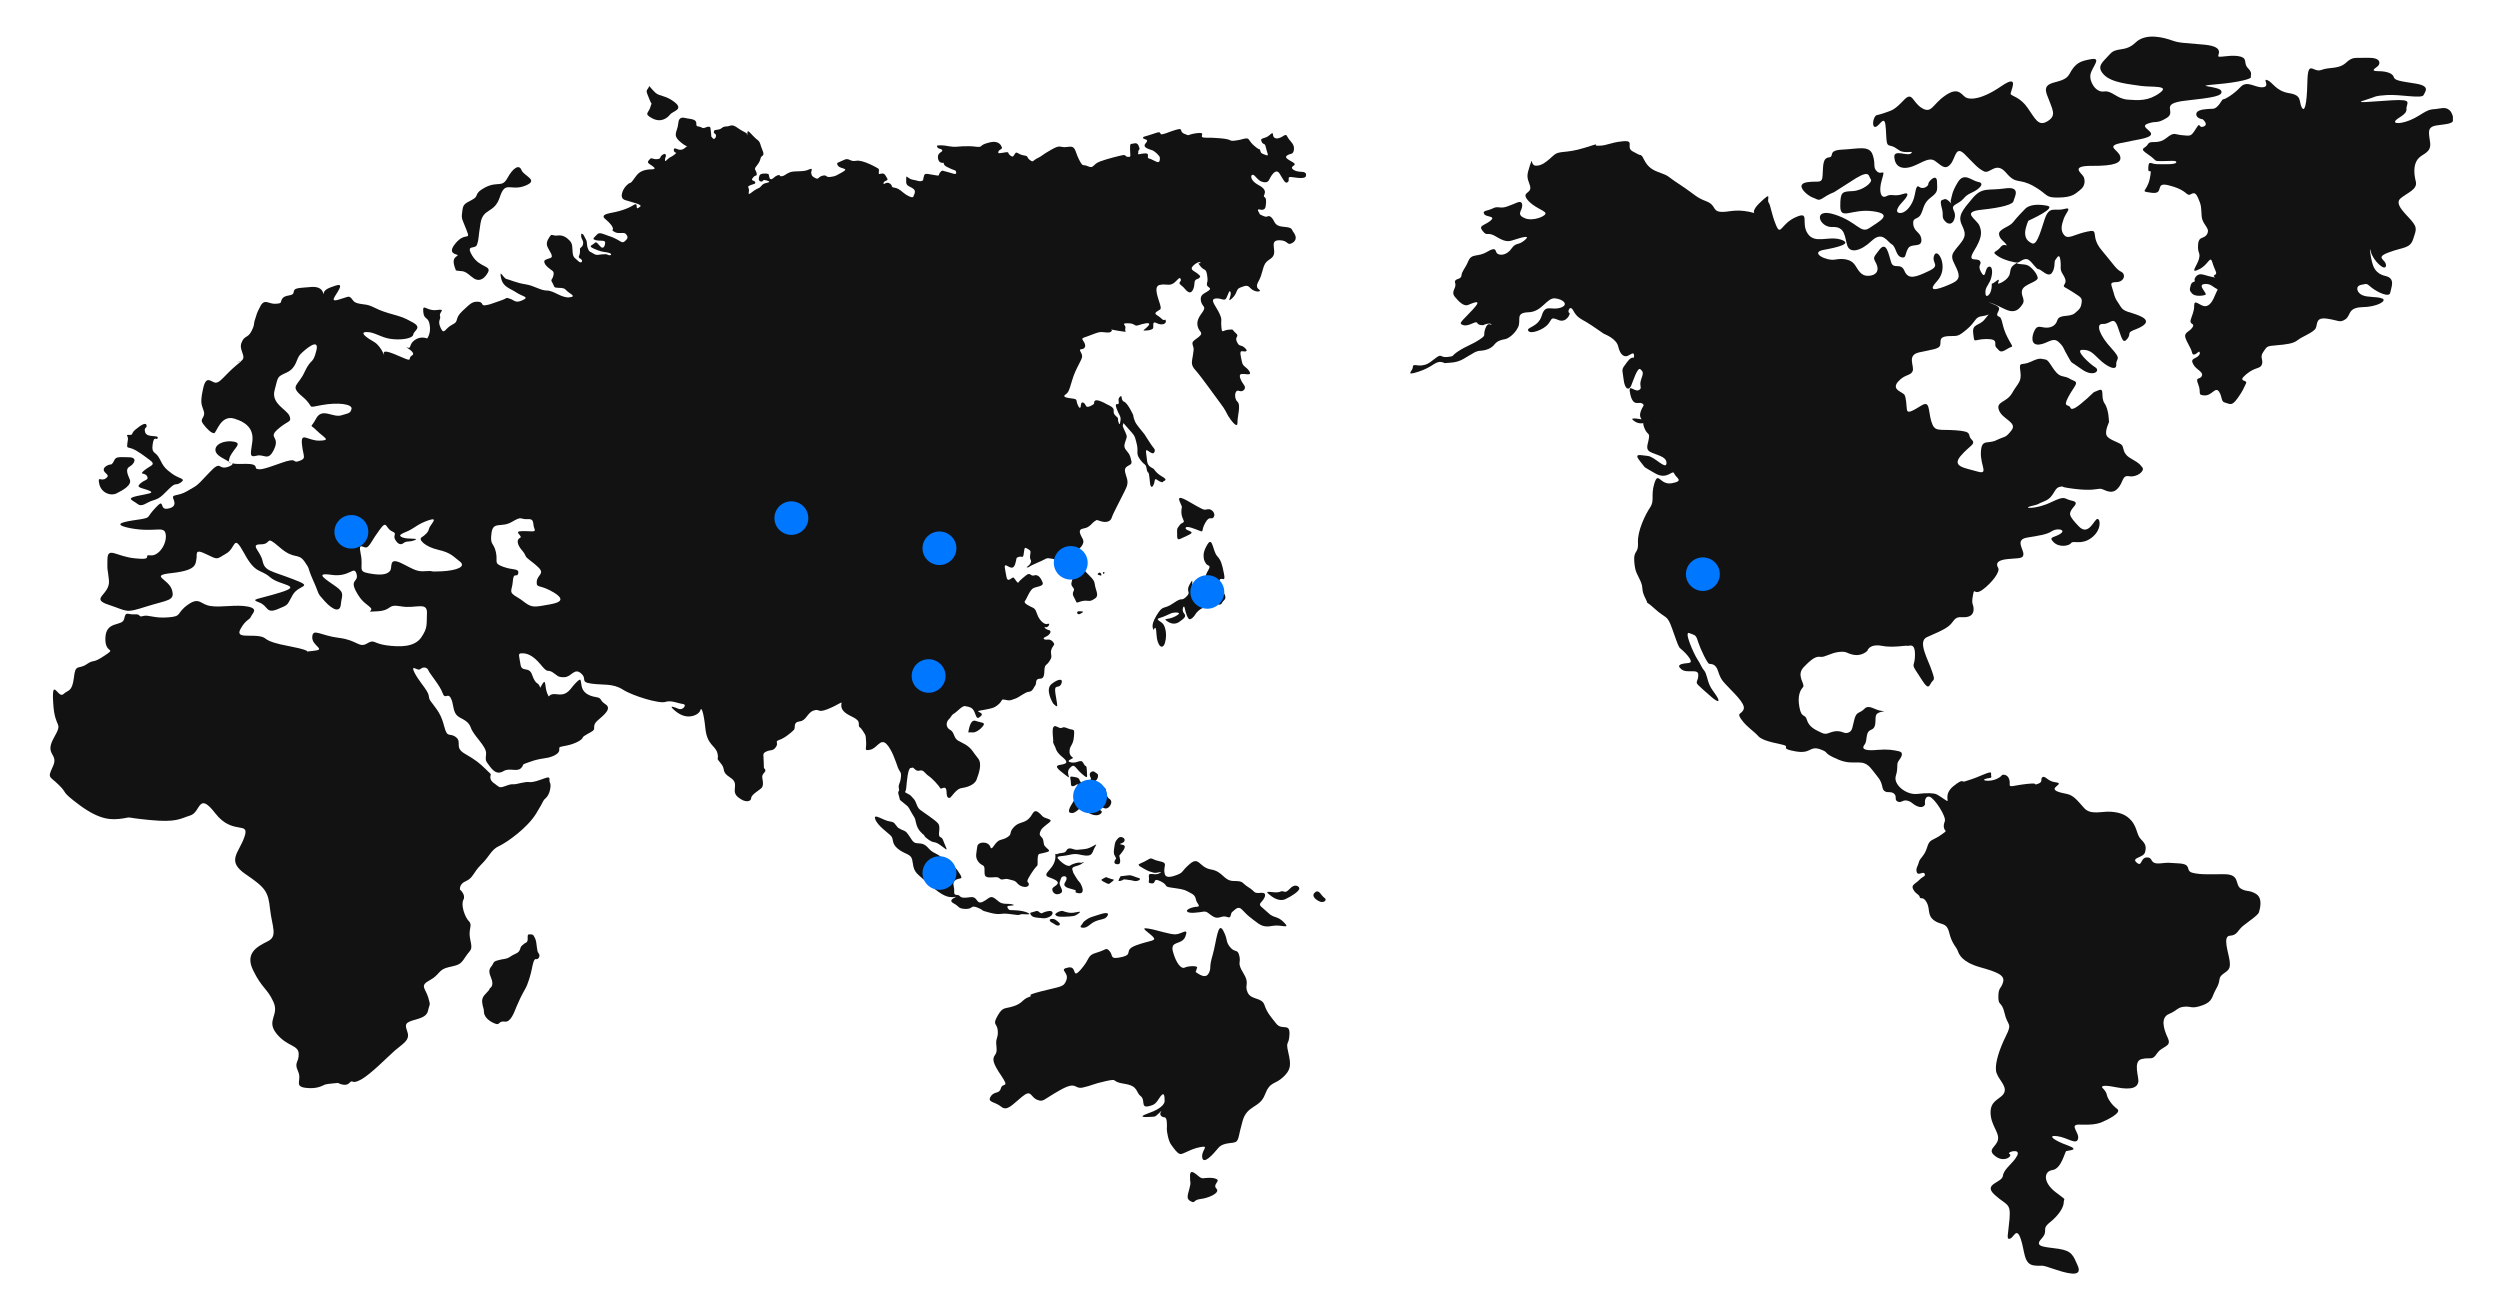 <?xml version="1.0" encoding="utf-8"?>
<!-- Generator: Adobe Illustrator 23.1.0, SVG Export Plug-In . SVG Version: 6.00 Build 0)  -->
<svg version="1.1" xmlns="http://www.w3.org/2000/svg" xmlns:xlink="http://www.w3.org/1999/xlink" x="0px" y="0px"
	 viewBox="0 0 1475.6 773.7" style="enable-background:new 0 0 1475.6 773.7;" xml:space="preserve">
<style type="text/css">
	.st0{clip-path:url(#SVGID_2_);}
	.st1{fill:#121212;}
	.st2{fill:#0077FF;}
	.st3{fill:#0077FF;fill-opacity:0.6;}
	.st4{fill:#FFFFFF;}

	g[id^="c_"] {
		cursor: pointer;
	}

	g[id^="c_"] :not([id^="point"]) {
		<!-- display:none; -->
		opacity: 0;
		transition: .3s;
	}

	g[id^="c_"] [id^="gCircle"] {
		transform-origin: center center;
		width: 0; height: 0;
		position: relative;
	}

	g[id^="c_"] [id^="gCircle"]:after {
		content: '';
		position: absolute;
		left:0; top:0;
		width: 100px;
		height: 100px;
		background: red;
		
	}

	g[id^="c_"]:hover :not([id^="point"]) {
		opacity: 1;
	}
</style>
<g id="map">
	<g>
		<defs>
			<rect id="SVGID_1_" x="27.8" y="21.3" width="1420" height="731"/>
		</defs>
		<clipPath id="SVGID_2_">
			<use xlink:href="#SVGID_1_"  style="overflow:visible;"/>
		</clipPath>
		<g class="st0">
			<path class="st1" d="M289.1,583.3c0,0,2.9-1.2,0.7-6.3c-2.2-5.1-0.1-5.7,0.9-7.6c0.9-1.8,0.9-2,3.6-2.7c2.6-0.8,4.6-0.4,7-2.1
				c2.4-1.7,4.5-1.8,5.4-3.7c0.9-1.8,0.1-1.8,2.1-3.4c1.8-1.6,2-0.8,2.5-2.1c0.5-1.3-0.5-4.2,1.2-3.9c1.7,0.1,2.2-0.3,3.4,2.5
				c1.2,2.9,0.7,7.3,2,8.7c1.3,1.4-0.1,3.8-1.5,3.4c-1.3-0.4-2,3.3-2.5,5.9c-0.5,2.6-2.2,8.9-4,11.9c-1.8,3-4,7.7-5.1,10.4
				c-1.2,2.9-3.3,9.3-6.9,8.7c-3.7-0.5-2.8,2.2-5.3,1.3c-2.5-0.8-6.7-3.3-6.9-6.7s-0.7-2.5-1.1-6c-0.4-3.5,2.4-5.1,3.4-6.5
				C289.1,584,289.1,583.3,289.1,583.3z"/>
			<path class="st1" d="M136.2,273.6c-0.5-0.3-0.8-0.5-0.9-1C135.7,272.8,136.1,273.2,136.2,273.6z"/>
			<path class="st1" d="M135.1,272.5c-2.1-1.4-6.6-3.1-7.7-5.7c-1.7-4.6,5.5-7.2,10.7-6.1c5.1,1,0.1,3.7-2.4,8.9
				C135.3,270.9,135,271.8,135.1,272.5z"/>
			<path class="st1" d="M141.5,213.3c-0.1,0.1-0.1,0.1-0.3,0.1C138.2,215.3,141.9,212.5,141.5,213.3z"/>
			<path class="st1" d="M768,101.4c-3.8-0.1-6.1-1.8-5.3-2.9c0.8-1,2.9-1.3,0.1-2.9c-2.8-1.6-4.9-2.7-3-3.9c1.8-1.2,3.3-0.4,3.8-2.7
				c0.5-2.3-0.1-3.8-2.2-6.1c-2.2-2.3-1.5-4.3-4-2.6c-2.6,1.7-4.5,1.8-5.5,0.7c-1.1-1.2,0.3-3.9-2.5-1.3c-2.8,2.6-5.9,1.3-4.8,3.8
				c1.1,2.5,2,0.3,2.6,3.7c0.7,3.3,2.2,5.2-0.1,4.3c-2.4-0.9-2.8-0.9-3.3-2.7c-0.5-1.7,0.5,0.7-3.2-2.5c-3.7-3-3-4.7-5-4.6
				s-2.5,0.8-6.6,1.3c-4.1,0.5-1.1-0.8-9-1.4s-5.9-0.1-9.4-0.4c-3.4-0.3,2-3.4-4.2-2.6c-6.2,0.8-3.7,2-7.3,0.4
				c-3.6-1.4,0-3.9-5.3-2.3c-5.4,1.7-4.6,1.8-7.5,2.5c-2.8,0.7,0.5-2.5-5-0.4c-5.7,2-6.9,1.7-6.6,2.7c0.4,1,4,0.4,1.5,3.1
				c-2.5,2.7,3.2,3.7,4.2,4.2c1.1,0.5,4.2,3.1,4.2,4.3s0,2.6-1.1,2.6c-1.1,0-3.6-1.8-5.4-2.2c-1.8-0.4,1.5-3.5-3.2-2.9
				c-4.6,0.8-2.9,0.5-3-0.9c-0.3-1.4,1.2-1,0.5-2.7c-0.5-1.6-1.1-2.9-3.2-2.3c-2,0.5-2.2-0.5-2.2,3.3c0,3.8,0.9,4.8-1.2,4.6
				s-0.9-1.4-3.2-1c-2.1,0.4-9,2.1-13.3,3.7c-4.4,1.6-3.7,4.4-7,2.9c-3.3-1.6-2.9,1-5.5-4.2c-2.6-5.2-1.7-8.1-6.6-7.3
				c-4.9,0.8-3.7-1.8-9.6,1.6c-5.9,3.3-5.3,3.7-8.3,5.1c-2.9,1.4-2.2,2.7-4.5,1c-2.2-1.7-0.3-2.2-3.6-2.7c-3.3-0.5-4.1-2.7-5.1-1
				c-1.1,1.7-1.2,2.3-2.9,1c-1.7-1.3-0.1-2.3-3.3-1.7c-3.2,0.5-4,0.8-3.6-0.5s2.2-1.3,2.1-2.3c-0.3-1-1.5-4.6-7.4-3.1
				c-5.9,1.4-4.1,2.6-6.3,2.6c-2.2,0-2.5-0.4-5.9-0.4c-3.3,0-3.7,0-7.1,0.3c-3.4,0.3-7-0.9-8.6-0.8c-1.6,0.1-3.7-0.4-2.9,1
				c0.8,1.4,2.2,0.7,2.9,1.8c0.7,1.2-2.9,1.2-2.5,4.6c0.4,3.4,2.9,2.9,3.3,2.9c0.4,0-0.5,1,1.8,2.3c2.4,1.3,5.3,2.3,5.3,2.3
				s1.5,2.7-1.3,1.8c-2.8-0.9-5.8-1.6-5.8-1.6s-0.8-0.8-2.1,1c-1.3,1.8,0.5,2.1-4,1.3c-4.6-0.8-5-1-5.5,0.9c-0.7,2,0.1,2.3-1.3,2.7
				c-1.6,0.5-2.4-0.3-5.1-0.7c-2.8-0.4-4.1-3-4-1.3c0.1,1.7-0.7,4,1.5,5.1c2,1,3.7,1.8,3.6,3.3c-0.1,1.6-0.5,1.4-0.8,2.6
				c-0.3,1.2-2,0.5-4.1-0.7c-2.1-1.2-4.2-3.9-7-4.3c-2.8-0.4-0.7-1-2.9-2.5c-2.2-1.4-3.7,1.2-3.7,0s1.1-1.4,1.6-1.7
				c0.7-0.3,1.1-0.5,0.4-1.6s-1.2-2.6-2.6-2.6c-1.5,0-2.2,0.9-2.2-0.3c0-1.2,0.3-2.2-0.3-2.6s-9.2-5.4-13.1-4.6
				c-3.8,0.8-4.1-2.2-7.4-0.4c-3.3,1.7-4.6,1.2-3.3,3.3c1.5,2.1,6.9,1.3,2.8,3.7c-4.1,2.2-4,2.5-7.1,2.9c-3.3,0.5-1.8-1.4-4.8-0.7
				c-2.8,0.7-2.1,2.6-4.5,1.3c-2.4-1.3-1.8-2-2.2-2.9c-0.3-0.9,1.7-3.5-1.5-2c-3.2,1.6-8.3,0.5-11.1,1.6c-2.6,1-2.9,2.1-4.8,2.3
				c-1.8,0.3-0.3-1.2-2.5-0.5c-2.2,0.8-2.9,2.7-4.1,2.2c-1.2-0.4-0.5-3-1.6-3.1c-1.2-0.3-4.4-0.4-4.9,1c-0.5,1.4-0.9,3.1,0.7,3.5
				c1.6,0.4,0.9-1.2,2.6-0.8c1.7,0.4,3.4,0.9,1.8,1.4c-1.6,0.5-2.6,0.3-4,2c-1.5,1.6-0.8,0.8-3.2,2.1c-2.4,1.3-4.9,4.4-4.2,1.4
				c0.5-2.9-1.5-2.7,0.5-3.7c2-1,3.8-0.7,3.2-2.1c-0.8-1.3-2.9-0.4-1.3-2.5c1.6-2.1,2.5-0.5,2.2-2.6c-0.3-2.1-2-2.1-0.1-4.3
				c1.8-2.2,2.1-3.3,2.5-4.8c0.4-1.6,2.6-0.8,1.1-4.4c-1.6-3.7-1.1-4.4-2.6-5.9c-1.6-1.4-0.9-0.5-2.9-2.6c-2-2-3.2-3.7-3.4-2.3
				c-0.3,1.4,0.4,2-0.4,1.7c-0.8-0.1,2.1,0-1.8-2c-4-2-5.5-4.4-8.1-3.5c-2.5,0.9-2.9-0.1-4.8,1.3c-1.7,1.6-4.4,0.7-4.6,1.8
				s-0.5,0.9,0.7,1.8c1.2,0.9-0.4,4.2-1.7,2.3s-0.4,0.4-0.8-2.7c-0.5-3,0.1-4-1.6-3.9c-1.7,0.1-2.5,1.4-4.1,0.4
				c-1.7-1-3.2,0.1-3-2.3c0.1-2.6-3.3-2.6-5.3-3c-2-0.3-5-1.8-5.4,3.1s-3.7,6.5,1.2,10.7c2.5,2.2,3.8,2.6,4.2,2.6
				c-0.1,0-0.4,0.1-0.8,0.5c-1.6,1.4-2.2,1.6-3.6,1.6s-3.8-2-3.6,0.3c0.3,2.2,2.6,0.8,0.7,2.3c-2,1.6-2.2,1.4-3.3,2.1
				c-1.1,0.7-2.8,3-2.6,1.4c0-1.7,0.5-1.8,0.5-2.1c0-0.3,0.3-2.6-2-1c-2.2,1.6-0.3,2.1-2.9,2.5c-2.6,0.4-3.6-1.2-4.5,0
				c-0.9,1.2-2.1,1.7,0,3.1c2.1,1.4,4.1,2.6,1.7,2.9c-2.4,0.1-6.7,0.1-9.4,3.4c-2.6,3.3-2.9,4.4-4.1,4.7c-1.2,0.4-2.8,2.3-3.2,2.9
				c-0.4,0.5-3.7,5.9,0.4,7.2c4,1.3,10.6,2.6,8.8,3.9c-1.7,1.3-2,1.2-2,0c0-1-0.1-2.1-1.8-1c-1.7,1-1.6,1-3.2,1.7
				c-1.6,0.7-4.2,1.7-7.9,2.5c-3.8,0.8-9,1.4-5.5,4.2c3.4,2.9,4.2,4.4,4.4,5.5c0.1,1-1.3,0.8,1.1,2.1c2.5,1.3,5.4-0.3,6.6,1.2
				c1.2,1.4,1.1,2.5,0,3.5c-1.1,1-1.6,2-3.8,0.5c-2.2-1.3-4.2-2.3-6.6-3c-2.4-0.8-5.4-2.5-6.7-0.8c-1.5,1.7-3.4,2.6-0.9,3.3
				c2.5,0.8,5.8-0.3,5.7,1.6c-0.1,2-1.1,3.7-2.5,2.5c-1.5-1.2-2.6-3.8-3.8-2.3c-1.3,1.4-4.2,1.6-0.3,3.3c4,1.7,4.1,1.6,7.8,2.2
				c3.7,0.7,2.2,2,0.9,1.6c-1.3-0.4-0.8-0.7-3.3-0.5c-2.4,0-3.6,1-5.7-0.4c-2.1-1.4-2.4-0.7-3.3-3c-0.9-2.5-0.3-3.9-1.1-5.2
				c-0.7-1.3-1.6-3.4-2-3.3c-0.4,0.1-0.9-1.2-0.9,0.9c0,2.1,1.3,2.5,1.2,4.4c-0.1,2-0.9,2-1.6,2.9c-0.7,0.9-0.1-0.4-0.3,2.4
				c-0.1,2.7-1.7,2.7,0.3,3.9c2,1.2,0.5,3.3-1.3,1.4c-1.8-1.8-3-1.8-3.3-5c-0.3-3,0.1-5.1-1.7-7c-1.8-2-4.2-3.5-7.1-3.1
				c-2.9,0.4-3.4-1-4.2,0s-3,3.7-2,6.4c1.2,2.9,4.2,6.1,1.8,6.9c-2.5,0.9-4.1,1-3.4,2.9c0.7,2,3.2,3.5,4.6,4.6
				c1.5,0.9,0.5,3.8-0.1,4.7c-0.7,0.9-0.7,1,0.4,2.9c1.1,2,0.3,2.4,3.3,2.5c3,0,3.6,0.3,5,1.8c1.5,1.6,6.1,3.3,1.5,3.8
				c-4.6,0.5-9.2-4-13.2-4c-4,0-7.5-2.9-12.8-3.7c-5.3-0.8-9.1-2.7-11.1-3.1c-2-0.5-4.4-6.4-3.3-0.8c1.1,5.6,5.1,6.1,9,8.7
				c3.7,2.5,8.1,2.6,3.7,4.6c-4.2,2-4.9-0.1-7.5-0.9c-2.8-0.9-0.5-0.5-6.2,1.4c-5.5,2-5.9,2.1-8.4,2.5c-2.5,0.4-0.8-2-4.2-2.1
				c-3.3-0.1-4.2,0.8-9.2,5.5c-5,4.7-1.6,5.9-5.9,8c-4.4,2.1-4.8,6.5-6.9,2c-2.1-4.6,0.3-4.8-0.4-7.2c-0.7-2.2,4-4.2-2-3.4
				c-5.9,0.8-8.3-4.3-7.9,0.9c0.4,5.2,2.9,2.6,3.8,7.8c0.9,5.2-1.5,8.1-1.5,8.1s-3.6-1.7-7.3,0.9c-3.7,2.6-1.8,5.5-4.5,4.4
				c-2.6-1,5.9,2.9,2.9,4.7c-3,1.7,1.1,4.2-6.2,1c-7.1-3.1-11.2-4.6-10.4-1.7c0.8,2.9-1.1-4.4-5.7-7.2c-4.8-2.7-9-5.9-4.5-5.9
				c4.5-0.1,8.1,3.1,13.9,4c5.8,0.9,13.2,0,13.6-2.5c0.4-2.5,5.5-4-0.3-7.2c-5.8-3.1-5.3-2.9-14.4-5.5c-9-2.7-9.2-4.7-14.9-5.2
				c-5.7-0.7-5.4-1.8-6.9-3.5c-1.5-1.6-2-0.9-4.8-0.1c-2.8,0.8-7.4,2.9-5-1c2.4-3.9,5.5-8.1,0.4-6.4c-5.3,1.7-6.6,2.7-7,4.7
				c-0.4,2,0.9-4.6-7.4-3.9c-8.3,0.7-10,0.5-10.3,3.1c-0.3,2.6-4.5,1.2-6.5,3.5c-1.8,2.5,0.3,3-4,3.3c-4.2,0.4-6.6-3.5-9.2,1.6
				c-2.6,5-1.8,4-3,7.4c-1.2,3.4,0,2.9-2.2,7.2c-2.2,4.3-4.2,2.3-5.9,6.9c-1.7,4.4,3.4,8.2-0.1,10.6c-0.1,0.3-0.9,1-2.9,2.6
				c-7.1,6-9.2,10-12,10.3c-2.8,0.1-5.8-5.4-7.7,3.8c-2,9.1-0.5,9.4,0.5,13.1c1.1,3.8-2.8,4.2-0.5,7.3c2.2,3.1,5,5.6,6.5,5.6
				c1.5,0,3.8-11.1,12-8.6c8.2,2.5,11.5,6.9,10.6,13.8c-0.9,6.9-2,9.3,2.5,8.1c4.5-1.3,6.9,3.8,10.4-3.9c3.6-7.7-3.8-6.4,2.1-11.7
				c6.1-5.4,8.4-3.9,7-7.8c-1.6-4-11.1-7.3-8.8-15.4c2.2-8.2,1.2-7.6,7.3-10.4c5.9-2.9,5.3-8.1,7.9-10.7c2.5-2.6,11.5-10.4,9.4-2.1
				c-2.1,8.4-2.9,4-6.9,12.5c-3.8,8.5-9.2,8-1.3,14.6c7.9,6.7,1.5,6.8,11.4,5c9.9-1.8,18.1-0.5,17.6,2.2c-0.7,2.7-1.5,2.5-6.2,3.9
				c-4.9,1.4-11.2-4.7-14.7,1.8c-3.4,6.5-4,2.7,0.4,7.2c4.4,4.3,8.6,5.7,1.6,5.9c-7,0.1-11.1-5.5-10.4,2s3,8.4-1.6,10
				c-4.6,1.7,0-2.7-11,1.3c-11,4-12.1,3.8-13.9,3.4c-1.7-0.4,1.1-3-6.2-3c-3.8,0-6.7,0.3-8.2-0.4c0.1,0.7-0.4,1.2-2.2,2
				c-7.1,2.6-3.8-4.8-12,4c-8.2,8.9-7,7-12.5,10.4c-5.5,3.4-9.5,1.6-8.3,4.6c1.3,3,1.1,5.2-3.7,5.9c-4.8,0.5-1.1-6.7-6.7-0.7
				c-5.7,6-2.8,5.7-8.3,6.8c-5.5,0.9-21.1,2.5-6.5,5.4c14.7,2.7,19.8-1.8,20.7,3.5c0.9,5.5-4,13.1-9,12.5s2.6,3-8.8,1.8
				c-11.5-1-16.5-7.4-16.6,0.8c-0.1,8.2,0,3.3,0.9,12.1c0.9,8.7-11.7,10.7-0.1,14.5c11.5,3.8,9.4,5.1,22.2,1c12.8-4,17-3.3,15.1-9.8
				c-2-6.7-13.9-8.5,0.3-10c14-1.6,13.5-5,14.1-8c0.7-3-1.5-6.7,5.8-3.1c7.3,3.5,5.8,3.1,11.7-0.3c6.1-3.3,4-12.5,10.8-0.1
				c6.7,12.4,9.5,9,15.2,14c5.7,5,19.9,4.7,6.1,9c-13.9,4.3-18.1,3.8-12.5,5.9c5.5,2.1,3.8,6.8,10.8,4c7-2.9,5.3-2.1,9-8.5
				c3.7-6.3,13.1-4.3,0-9.3c-13.1-5-16.5-4.7-17.8-10.6c-1.2-5.9-7.8-9.9-1.1-9.9c6.9,0,2.2-6,11.1,1.7c8.8,7.7,10.8,3,14.7,8.4
				c3.8,5.5,1.2,2.3,5.1,11.1c4,8.7,1.8,6.9,6.9,12.4c5,5.5,9.1,6.7,9.5,1.7c0.4-5,2.6-6.4-2.8-10.3c-5.4-3.9-13.7-8.6-2.8-7
				c11,1.6,13.2-5.7,14.8-0.7c1.5,5.2-4,3.1-0.4,10.2c3.7,7,6.5,7.6,8.7,9.9c2.2,2.3-4.5,2.6,4.4,2.1c8.8-0.7,5.1-4.4,13.6-2.9
				c8.4,1.6,15.6-3.1,15.3,4c-0.3,7.2,0.5,8.6-3.4,14.4c-4,5.7-12.5,5.7-20.6,4.6c-8.1-1.2-6.9-3.8-11.5-1
				c-4.6,2.7-5.7-2.1-16.5-3.4c-10.8-1.3-15.4-6-15.7-0.5c-0.3,5.5,9,7.4,0.4,8.2c-8.6,0.8,4.1,0.7-13.6-2.7
				c-17.7-3.3-12.1-5.1-18.3-6c-6.2-0.9-13.9,1.3-10.8-4.3s5.3-5.2,6.1-7.2c0.8-2,4.8-4.7-2-6c-6.9-1.3-15.7,0.7-21.8-0.3
				c-6.1-0.8-6.5-5.7-13.5-0.7c-7,5-3,6.8-11.5,7.4c-8.4,0.7-11.7-1.7-14.8-0.8c-3,1-1.1-1.3-5.1-1c-4.1,0.4-5.1-2.2-6.1,2.6
				c-0.9,4.8-10.6,0.9-11.1,11.1c-0.5,10.2,7.1,5.6-0.5,10.7s-5.8,1.8-10.6,5.1c-4.8,3.3-6.6-0.7-7.5,8c-1.1,8.6-3.4,6.9-6.3,9.7
				c-3,2.6-6.9-10.8-5.9,5.2c0.9,16.1,6.2,10.2,0.4,20.5c-5.8,10.3,2.9,9.1-0.5,16.7c-3.4,7.4-2.2,5.6,3.4,11.1
				c5.7,5.5,0.4,3.1,12.5,12.1c12.3,9,18.9,8.6,25.3,7.7c6.3-1-0.5-0.7,15.7,0.9c16.2,1.6,18-0.8,24.2-2.7c6.2-2,4.5-14.4,14.7-1.2
				c10.2,13.2,20.5,4.2,17.2,13.8c-3.3,9.7-11,14.2,0.8,22.2c11.8,8,13.2,10.3,14.3,20.6c1.2,10.3,4.6,15.9-1.2,18.8
				c-5.7,2.9-14,6.7-8.8,17.2c5.1,10.6,8.4,10.7,12,18.7c3.6,8-4.5,10.8,1.8,18.7c6.3,7.8,12.9,6.5,13.1,11.9
				c0.1,5.5-2.9,4.8-0.4,10.3c2.5,5.4-2.6,8.9,4.5,9.8c7.3,0.9,10.2-1.6,11.6-2c1.5-0.4,7.5-0.9,7.5-0.9s4.4,2.5,6.7,0
				c2.4-2.5,0.9,1.3,6.9-2c5.9-3.3,15.2-12.9,19.8-17c4.6-4,9-6,7.7-10.6c-1.5-4.6-2-5.7,3-7.3c5-1.4,8.4-2.3,9.1-6
				c0.7-3.7,1.7-2.3,0-7.7c-1.7-5.4-5.1-6.8,0.9-10s5-6.3,11.1-7.7c6.1-1.4,7-1.4,10-6.1c3-4.6,4.4-3.4,2.9-10s1.6-8.5-0.8-11
				c-2.5-2.5-4.9-9.7-3.3-12.7c1.6-3-2-6-2-6s-0.7-3.3,3.6-5.1c4.2-1.8,4.1-5,9-9.8c4.9-4.8,5.8-8.7,10.4-10.8
				c4.6-2.1,16.8-10.7,22-19.3c5.3-8.6,3.4-7,5.7-9.1c2.4-2.1,3.3-7.7,2.4-9c-0.9-1.3,1.1-4.2-2.9-2.7c-4,1.4-6.9,2.6-9.4,2.3
				c-2.6-0.3-7.1,1.3-8.8,1.3c-1.7,0-2-0.1-4.5,0.8c-2.5,0.9-3.7,1.4-5,0.4c-1.3-1.2-4.6-2.6-4.6-5.2c0-2.6,1.5-0.8-2.5-4.7
				c-4-3.9-6.1-5.6-12.5-9.3c-6.5-3.7-1.5-6.9-5.3-9.8c-3.8-2.9-5,1-6.9-6.3c-1.8-7.3-4.4-10-6.7-13.2c-2.4-3.1-2-2.7-2.4-4.7
				c-0.3-2-1.5-3.7-4.4-7.6c-2.9-3.8-6.5-9.9-4-8.9c2.6,1,2.5,1.2,4,0.1c1.5-1,3.6-0.5,4.2,1.3c0.7,1.8,6.9,9,8.3,13.2
				c1.5,4.2,2.9-0.3,4.8,2.9c1.8,3.3,1.2,7.2,3.3,9.9c2.1,2.7,6.7,2.6,8.6,7.7c1.7,5,9.4,11,9,15.4c-0.4,4.3-0.4,3.9,2.1,7.3
				c2.5,3.4,4.8,5,8.3,2.9c3.4-2.1,7.8,0.7,10.2-1.7c2.4-2.4-0.7-1.7,4.6-3.5c5.3-2,7.7-2,11.4-2.7c3.7-0.9,6.7-2.6,6.6-4.6
				c-0.1-2.1-0.1-1.6,4.6-2.6c4.9-1,9-3.4,9.2-4.6c0.3-1.2,4.9-3,6.3-4.3c1.3-1.3-0.8-3,2.6-5.9c3.4-3,8.6-6.9,4.6-9.5
				c-4-2.6-1.7-3.7-5.9-4.3c-4.2-0.7-7.5-2.7-8.2-6.4c-0.8-3.7,0.1-5.4-3.4-2c-3.4,3.4-4.6,7.7-11,6.8c-6.3-0.9-4.1,3.4-5.8-0.3
				c-1.7-3.8-0.7-9.4-2.9-5.9c-2.1,3.4-0.9,2.6-2,0.8c-1.2-1.8-2.1-0.5-4.1-6c-1.8-5.5-6.2-1.2-6.9-6.3c-0.7-5-1.8-6.5,0.7-6.5
				c2.6-0.1,6.3,0.7,11.1,6.5c4.8,5.9,3.8,2.7,7,4.6c3.2,2,2.9,3.1,7.1,3c4.2-0.1,5.8-5.7,9.8-2.3c4,3.4-0.9,5.1,6.2,6.1
				c7,1,12.5-0.3,18.5,3.5c5.9,3.8,21.7,8.5,25.1,7.3c3.4-1.2,7.5,0.9,10.3,1.2c2.8,0.3,0.1,3.9-2.4,2.9c-2.6-1-6.1-2.5-2.9,0.5
				c3.2,2.9,6.6,4.4,10,3.9c3.6-0.5,5.4-2.4,5.8-3.9c0.3-1.4,1.7,0.3,2.8,10.6c0.9,10.3,5.9,10.4,7.1,14.9c1.2,4.4-1.3,2.3,2,6.1
				c3.3,3.8-0.1,4.8,5.7,8.5c5.8,3.7-0.1,7.7,4.5,11.5s7.8,2.5,7.8,0.5c0-2,5.1-4.8,6.1-5.9c0.9-1,1.1-2.6,0.5-5.6
				c-0.7-3.1,2.2-3.4,1.7-5.1c-0.5-1.8-0.9,1-0.9-4c0-5-1.1-5.6,1.5-6.8c2.5-1.3,3.8,0,5.7-2.7c1.8-2.7-1.1-3.1,2-4.2
				c3-0.9,7.4-4.6,8.6-5.9c1.2-1.3-0.8-4.4,3.3-5c4.1-0.4,4.5-5.1,8.3-6.4c3.8-1.3,2.1,1.6,8.2-0.8s8.4-4.6,8.3-3.7
				c0,0.9-0.9,3.1,2,5.6c2.9,2.5,8.2,3.4,8.2,6.5c0,3.1,0.3,1.2,2.1,4c1.8,2.9,2,2.2,2.2,6.7c0.4,4.3-1.6,5.7,2.5,4.8
				c4.1-0.9,5.9-6.8,9.4-3.5c3.4,3.3,5.8,11.1,6.9,14.1c1.2,3,2.2,2.3,1.7,6.1c-0.5,3.7-1.7,3.9-1.1,6.3c0.5,2.3-1.2,0.7,0,4.3
				c1.1,3.5-0.4,1.4,2.6,4c3,2.6,2.4,1.4,4.6,5.5c2.2,4,2,2.3,2.9,6.5c0.9,4.2,3.8,6.4,4.6,7c0.8,0.7-0.5,0.5,2.9,2.9
				c3.4,2.3,3,0.5,6.5,2.9c3.4,2.3,5,4.4,3.4,0.9c-1.6-3.5-1.3-4.6-3.2-5.5c-1.8-0.9,0.8-5.7-1.3-8.1c-2.1-2.3-8.4-6.3-10.6-8
				c-2.1-1.7-2-4.7-3.8-6.5c-1.8-1.8-1.2-1.8-3.6-3c-2.4-1.2-0.9-0.5-0.7-3.4c0.3-2.9,0.9-11.6,2.6-11.7c1.7-0.1,0.7-0.9,2.8,1
				c2.1,1.8,3.2-1,5.5,1.6c2.4,2.7,2.2,1.4,6.1,5.5c3.8,4,2.8,4.3,3.8,4c1.1-0.3,2.9-1.6,3,2.1c0.1,3.7,1.1,3.5,2,3.4
				c0.8-0.3,3.8-5.4,6.7-5.7c2.9-0.4,7.7-1.7,9-5c1.2-3.3,3.6-9.5,0.8-12.7c-2.8-3.3-3.4-5.6-7.3-8c-3.8-2.3-5.4-2-6.7-5.4
				c-1.3-3.5-2.4-2.9-3.7-4.4c-1.2-1.6-0.8-3.8,0.5-5.1c1.5-1.3,1.2-2.3,3.2-3.5c2-1.2,4.8-4.8,6.6-4.3c1.8,0.5,4.1,0.3,5.4,3.5
				c1.3,3.1,1.3,4.7,3.8,2.3c2.5-2.3-4.8-2.5,0-3.3c4.8-0.8,6.5-1.3,7.5-1.7c1.2-0.4,3.4-2.1,4.2-3.3c0.8-1.2,0.5-1.8,3-1.2
				c2.5,0.7,3.6-0.1,5.7-0.8c2.1-0.7,5.8-3.9,7.9-4c2.2,0,3-2.9,3.8-3.8c0.8-0.9-0.3-3.9,2.6-3.9c2.8,0.1,2.6-2.7,2.8-5.6
				s1.5-2.5,2.6-4.3c1.2-1.8,1.8-2.3,1.3-5c-0.5-2.6,1.6-4.7,1.8-5.2c0.3-0.5-1.3-3.3-3.7-3c-2.4,0.3-3.6-0.7-1.2-1.7
				c2.4-1,3.8-3.5,1.8-3.9c-2.1-0.4-3.4-2.2-2-1.7c1.5,0.5,3.3-2.6,1.3-2c-1.8,0.8-4.5-1.8-5.7-4.4c-1.2-2.6-1.1-4.2-3.2-5.2
				c-2.1-1-5.7-2.6-4.5-3.9c1.1-1.4,2.8-6.5,5-7.6c2.2-1,6.2-1,5.4-3.3c-0.8-2.2-2.5-5-4.9-4.2c-2.4,0.8-2.2-2.2-4.9,0
				c-2.8,2.2-4.1,3.5-4.5,4.2c-0.3,0.7-1.6-1.3-2.6-2.7c-1.1-1.3-3.7,3.8-4.5-0.9c-0.8-4.7-1.7-7.2,0.1-6.4c1.8,0.9,4,2.7,5.1-0.9
				c1.2-3.7,0.1-3.5,2.1-4.2c2-0.7,2.6,1.4,3-2.3c0.5-3.7,0.5-3.4,2.4-2.4c1.8,1.2,1.7,1,1.3,4c-0.3,3,1.2,2.3,0.3,4.3
				c-0.9,2-3.2,2.5-2,2.6c1.3,0.1,0-0.3,6.3-2.9c6.3-2.6,4-2.9,8.6-2.2c2.9,0.4,1.6,3.1,2.8,7.3c1.2,4.2,4.4,2.2,5.8,2.3
				c0,0,4,0.7,3,3.1c-0.8,2.5-0.5,2.9,0.8,4.6c1.3,1.7-1.7,2.2,0.4,5.6c2,3.4,0.4,3.4,4.2,2.2c3.8-1,4.4,0.5,6.7-0.8
				c2.4-1.3,3.4-2,2.1-5.9s-0.3-4.3-2.5-6.9c-2.2-2.5-3.6-3.4-4.6-5.1c0,0-0.8-1.7-1.8-3c-1.1-1.3-4.1-2.2-4.1-2.2
				c-1.3-3.9-0.4-5.2,1.3-6c1.7-0.8,5.3-3.9,3.8-6.8c-1.5-2.9-3.3-5.7,0.5-6.3c3.7-0.5,5.1-3.5,6.6-4.3c1.6-0.8,0.3-1,3.4,0
				c3,1,5.9,0.4,6.6-2.1c0.7-2.4,5-10.2,6.6-13.6c1.6-3.4,3.3-5.6,2.5-9c-0.8-3.4-2.6-6.1,0.1-7.7c2.9-1.6,2.9-1.4,1.8-5.4
				c-1.1-3.9-4.5-4.3-3.3-8.2c1.2-3.9,1.6-3.5,0.5-6.1c-1.1-2.5-2-4-1.6-4.7c0.4-0.7-0.9-2.6,3,2c4,4.6,3.8,3.8,5.1,9
				c1.3,5.2-0.8,5.6,2.1,9.5c2.9,3.9,3.2,2,3.8,5.5c0.7,3.5,1.1,0.4,1.6,4.8c0.5,4.4,0.4,5,1.1,5.6c0.7,0.7,1.5-1.2,1.8-2.2
				s0-3.1,1.8-1.7c1.8,1.4,3.6,1.6,3.4,1c-0.1-0.5,3.7-0.7-0.7-3.1c-4.2-2.5-4.2-4.3-5.4-4.8c-1.2-0.7-3.2-1.4-3.4-4.8
				c-0.3-3.4-1.3-6.8,0.3-5.7c1.6,1,3.3,2.6,4.1,0.9c0.8-1.8-0.7-2.3-2.1-4.6c-1.5-2.2-2.4-3.8-3.8-5.9c-1.5-2-2.9-3.4-4.5-5.7
				c-1.7-2.3-2.1-5.1-2.1-5.5c-0.1-0.4-3.3-7.2-5.4-8c-2.2-0.8-0.8-4.4-2.4-3c-1.6,1.4-0.5,2.9-0.8,4c-0.3,1.2-2.6-1-1.3,2.9
				c1.3,3.8,2.6,4.4,2.4,6.7c-0.3,2.2-0.4,3.8-1.2,1.6c-0.8-2.4,0.5-2.1-1.6-3.8c-2.1-1.8-0.8-3.3-1.5-4.3c-0.5-1-1.7-1.6-4-2.7
				c-2.2-1.3-6.1-3.1-7-1.8c-0.9,1.3,0.9,1.3-2.4,2.9c-3.3,1.6-2.4-0.8-4-1.8c-1.6-1-1.7,0.9-1.8,2c-0.1,1-0.7,1.7-1.8-0.9
				c-1.2-2.6,0.3-3.3-3.3-3.7c-3.6-0.4-5.7-1-4.1-2.2c1.5-1.2,2-1,4.1-8.5c2.2-7.6,6.2-12.3,5.9-14.4c-0.1-2.2-2.6-3.9-0.3-4
				c2.5-0.3,2.6-2.4,1.3-4.4c-1.3-2.2-1.8-1.8,3-3.5c4.9-1.8,5.8-2.5,9-2.1c3,0.4,3.8,0.1,4.5-0.8c0.8-0.9-3.3-1.3,3.6-0.1
				c6.9,1,3.8,0.9,4.4-1.3c0.7-2.2-3-3.1,1.5-3.1s3.7,2,6.1,1.2c2.4-0.8,7.9-2.4,6.2,0c-1.7,2.3-4.5,3.3-2.1,3.1
				c2.5-0.1,3.2-0.3,4.4-1c1.2-0.7-0.9-5.1,2.4-3.4c3.3,1.7,5.9,0.3,5.4-1.4c-0.5-1.7-0.5,0.8-2.6-1.3c-2.1-2.1-4.9-2.5-2.8-4
				c2.1-1.7,3-0.7,2-4.4c-1.1-3.8-4-10.4-0.3-11.4c3.7-0.9,5.5,0.7,8.1-0.9c2.4-1.6,3.7-4.4,4.4-2.6c0.7,1.8-2.2,1.8,0.3,3.7
				c2.4,1.8,2.5,3.1,4.4,4c1.8,1,3.3-2,3.4-5.1c0.1-3.1,2.2-2.3,2.9-3.3c0.5-0.9,1.1-0.7-0.9-2.4c-2-1.7-5.1-2.3-2.8-4.7
				c2.4-2.3,4.2-2.6,4.4-1.8c0,0.9-2.6-1-0.1,2c2.4,3.1,3.3,0.8,4,5.4c0.7,4.6-0.4,3.9-0.1,5.6c0.1,1.7,3.4,1.7,0.9,3.5
				c-2.5,1.8-5.1,2.1-4.5,5.9c0.7,3.8,3.4,3.1,1.1,6.5c-2.5,3.4-3.8,5.7-2.9,8.9c0.8,3.1,3.8,3.4,0.5,6c-3.3,2.6-4.2,2.6-3.4,5.1
				c0.8,2.5,0.4,2.1,0,5.7c-0.5,3.7-1.6,5.5,1.6,8.9c3.2,3.5,12.3,16.4,14.9,19.8c2.6,3.4,2.9,4.6,4.4,7.2c1.6,2.6,5.5,7.7,5.4,3.9
				c-0.1-3.8,2.2-10.4,0-12.4c-2.2-2-1.7-7.4,0.9-6.4c2.6,1,4.5-1.6,3-3.4c-1.5-2-3.7-6-1.7-6.5c2.1-0.5,6.7,1.4,4.8-1.7
				c-2-3-3.8-2.5-4.4-5.7s-1.7-6.5,0.3-6.1c2,0.4,3.8,0.1,1.3-2.1c-2.5-2.2-2.9-0.1-4.5-3.4c-1.6-3.3,1.8-3-0.7-5.2s-0.8-2.3-4.4-2
				c-3.6,0.4-3.7,2.6-4.1-1.8c-0.4-4.4,0.7-3.7-1.1-7.7c-1.7-3.9-6.1-8.4-2.4-8.9c3.7-0.5,5.3,2,6.5-0.4c1.2-2.4,1.8-5.4,2.5-3.1
				c0.5,2.2-2.6,6.5,0.8,3.4c3.4-3.1,2.1-5.4,4.9-6.4c2.8-1,4-1.7,5.7,0.1c1.7,2,4.8,2.7,5.7,2c1.1-0.9-3.3-1-0.8-5.5
				c2.5-4.4,2.4-8.1,4.1-10.8c1.7-2.7,5.1-2.7,5.3-6.5c0.1-3.7-2-7.3,3.3-7.2c5.3,0.1,4.1,3.7,7.7,1.4c3.4-2.4,0.8-5.5,0-6.7
				c-0.8-1.2-0.4-2.1-4.2-2.5c-4-0.3-5.7-0.9-6.9-3.4c-1.2-2.5-2.8-3.5-3.8-2.9c-1.1,0.7-2.8-0.4-4-0.9c-1.2-0.5-0.5-0.7-1.2-1.6
				c-0.7-0.9-0.8-1.8,0.3-1.6c1.1,0.3,3.6,0.8,3.8-2.2c0.4-3,0.3-4.6-0.9-5.2c-1.2-0.8,3.3-3.4-3.2-6.9c-6.5-3.4-4.6-7.8-2.4-5.5
				c2.2,2.3,2.8,3,4.4,3.5c1.6,0.5,3.2,0.5,4-1c0.8-1.6,3.8-7.7,6.3-3.8c2.5,4,3.2,6.1,4.8,5c1.6-1.2-1.2-3.7,3-2.9
				c4.4,0.7,7.5,0.7,7.7-0.7C770.7,103.6,771.9,101.5,768,101.4z M260.9,337.2c-9,0.5-4-0.5-9.4-0.1c-5.3,0.4-6.3-0.5-14.4-4.6
				c-8.2-4-5.1,2.5-7,4.6c-1.8,2.1-5.5,2.6-12.4,1.3c-6.9-1.2-3-3.1-4.8-11.5c-1.7-8.2,2-2.2,4.2-4.2c2.2-2.1,2.2-3.5,6.9-9.9
				c4.6-6.4,3.3-1,7.4,0.8c4,1.8-0.9,2.1,3,6.5c0,0,1.7,2.1,3.7,0.5c2-1.6,3.4-0.4,6.7-1.8c3.3-1.4-4.2-0.3-7.3-1.6
				c-3-1.3-0.5-2.1,3.6-3.9c4.1-2,5.8-4.2,12.1-6.3c6.3-2.1,0.3,3.1,0,5.1c-0.3,2-2.5,3.9-4.4,5.1c-2,1.2,2,5.5,9.8,7.3
				c7.9,1.8,9.1,4.2,12.8,6.9C275.3,334.4,269.9,336.7,260.9,337.2z M319,357.7c-7.3,1.3-8.1-2-13.7-5.2s-3-3.7-2.6-9.5
				c0.4-5.9,2.6-1.6,3.2-4.7c0.5-3-3.2-1.6-9-3.8c-5.8-2.2-2.9-2.6-4.2-8.6c-1.3-6-3.6-3.8-2.6-11.2c0.9-7.4,5.8-2.9,12.1-6.7
				c6.3-3.7,4.6-1.3,9.1-1.6c4.5-0.3,2.9,2.7,4.1,5.5c1.2,2.7-1.8,1.4-7.4,1.6c-5.5,0.1,1.1,3-1.1,4c-2.1,1-1.7,3.9,1.1,7.2
				c0,0,1.6,1.7,2.2,3.4c0.7,1.7,3.8,3.1,7.7,6.9c3.8,3.8-0.9,4.3-1.1,8.4s1.8,1.2,10.4,6.5C336.2,355.6,326.3,356.4,319,357.7z"/>
			<path class="st1" d="M65.7,274.1c-2,0.1-5.1,1.7-4.4,3.7c0.8,2,4,2.6,1.1,4.6c-2.9,2-4.9-2-3.8,3.3c1.2,5.2,6.7,7.3,10.2,5.5
				c3.6-1.8,9.2-4.8,7.8-8.2c-1.5-3.4-2.6-6.3-0.1-7.6c2.5-1.3,5.1-5.4-0.3-5.5c-5.4-0.1-7.8-0.5-8.7,1.7
				C66.5,273.8,65.7,274.1,65.7,274.1z"/>
			<path class="st1" d="M75.5,259.4c0.3-2.1-1.8-2.9,0.8-2.7c2.6,0.1,0.8-0.8,3.6-3.1c2.8-2.3,6.1-4.7,6.6-2.6
				c0.4,2.1-1.8,0.8-0.8,4.2c1.1,3.4,7.9,1.3,7.4,3.3c-0.5,2-2.2-2.1-3,3.8c-0.8,5.9,1.7,3.7,4.1,8.5c2.4,4.8,3.4,5.9,7.5,8.9
				c4.1,3,8.4,2.7,5,5.1c-3.4,2.3-2.5-0.7-7.1,3.9c-4.6,4.6-5.4,5.5-9.4,6.7c-4,1.2-6.3,4.2-9.1,2c-2.8-2.2-6.9-3.1-0.4-4.6
				c6.5-1.4,11.1-1.7,7.1-3.3c-4-1.6-7.8-1.6-5.1-4c2.6-2.5,5.4-2,4.1-4.4c-1.3-2.5-5.1-0.5-1.6-3.5c3.6-3,7.4-3.1,2.9-6.3
				c-4.4-3.1-2.5-2.1-7.8-5.4C74.8,262.7,74.5,266.4,75.5,259.4z"/>
			<path class="st1" d="M269.1,159.6c-2.5-6.1-1.1-7.3,0.8-8.6c1.8-1.3-7-0.1-1.1-7.3c5.9-7.2,9.2-1.2,6.6-7.8
				c-2.6-6.8-3.2-6.4-2.6-10.7c0.5-4.3,0.8-4.7,5.7-7.2c4.9-2.5,0.5-3.5,7.9-7.4c7.4-3.8,9.9,0.4,13.1-5.5c3.2-5.9,6.9-8.4,8.3-4.7
				c1.5,3.7,10.8,5.9,2,9.3c-8.8,3.3-11.5-3.4-14.8,6.7c-3.3,9.9-9.9,6.1-11.4,15.5c-1.5,9.4-0.9,9-2,12.4c-1.1,3.3-7.1-0.5-2.8,6.7
				c4.4,7.2,11.6,5.6,9.1,10c-2.5,4.4-5.5,5-8.1,3.4c-2.5-1.6-4.6-4.4-7.7-4.4C269.3,159.8,269.1,159.6,269.1,159.6z"/>
			<path class="st1" d="M383.3,50.8c-1.8,3.5-2.5,1.7,0,7.8c2.5,6.1,1.6,0.3,0.7,4.2c-0.9,3.9-4.4,4.2,0.9,7
				c5.4,2.9,9.1-0.3,10.6-2.2c1.5-2,8.2-2.9,2.8-7.2c-5.4-4.3-8.7-3.3-11.5-5.7C384.1,52,383.3,50.8,383.3,50.8z"/>
			<path class="st1" d="M635.9,362.1c0,0-0.7-1.3,1.1-1.3s2.9,0.1,1.8,0.8C637.6,362.4,636.7,363,635.9,362.1z"/>
			<path class="st1" d="M697.6,299.4c0.1-1.7-5.7-9,3.8-3.5c9.5,5.4,8.8,5.2,11.4,4.7c2.5-0.5,4.9,2.6,3.6,4.6c-1.3,2-2.4-1.3-5,3.4
				c-2.6,4.7-0.7,5.7-3.3,4.7c-2.6-1-8.1-3.4-8.3-1.6c-0.3,1.8,6.9,1.8,1.5,4.2c-5.4,2.3-6.5,4-6.5,0s-0.4-3.4,1.3-5.7
				c1.7-2.5,3.6-0.9,2.1-4C696.6,302.9,697.6,299.4,697.6,299.4z"/>
			<path class="st1" d="M713.2,320.6c-0.4,0.4-2.9,4.4-2.8,7.2c0.1,2.7,0.3,2.9,1.3,4.7c1.1,2,3.7,0.4,1.1,4.7
				c-2.6,4.3,1.2,2.7-3.4,6.5c-4.6,3.8-4.5,4.3-5.4,2.5c-0.9-1.8,0.8-5.9-1.8-1.3c-2.6,4.6,1.3,4.3-2.1,7.4
				c-3.4,3.1-1.5-0.5-7.5,3.7s-5.9,0.5-10,7.3c-4.1,6.8-1.5,8.2-1.6,8.6c-0.1,0.4,1.3-4.6,1.6,2.5c0.4,7.2,3.8,9.7,5.1,4.7
				c1.3-5,0-9.3-1.2-10.8c-1.2-1.6-5-2.7-2.1-3.5c2.9-0.9,4.6-1.8,6.6-2.7c2-0.9,7.9-1,2.9,1.6c-5,2.6-7.9,0.9-4.8,3.1
				c3.2,2.2,5.8,1.2,7.3,0c1.5-1.2,4.4-2.7,2.5-4.7c-1.8-2-0.1-5.9,0.4-3.1s1.8,6.4,2.8,6.5c0.9,0.1,2.4-1,3.8-3.4
				c1.6-2.2,4.8-4.3,7.7-3.9c2.9,0.4,2.4-4,3.6-2.9c1.2,1.2,3,2.6,4.1,0.5c1.1-2.1,3.2-1.8,1.1-5.9c-2.1-4-3.6-6.9-2.2-8
				c1.3-1,3.3,2,2.2-3.5c-1.1-5.5-1.7-7.7-4-10.2C716,325.6,715.7,317.3,713.2,320.6z"/>
			<path class="st1" d="M621.6,415.2c0,0-5.1-8.2-0.9-11.5c4.2-3.3,7.1-3.3,5.7,0c-1.6,3.3-4.5-0.7-3.4,6
				C624,416.4,625.1,418.8,621.6,415.2z"/>
			<path class="st1" d="M571.5,432.3c0.3-1.3,1.1-8,4.4-6.8c3.3,1.2,6.3,0.7,4.1,3.3c-2.2,2.6-4.8,3.7-5.7,3.5
				C573.3,432.2,571.5,432.3,571.5,432.3z"/>
			<path class="st1" d="M621.6,438.3c0.5-1.8-2-11.6,2.2-9.4c4.2,2.2,2.1-0.8,6.1,0.9c4,1.7,4.4-0.5,4,4.8c-0.4,5.4-2.4,5.2-2.6,8.5
				c-0.3,3.4,2.2,3.8,2,4.3s-4.9,1.8-1.1,2.6c3.8,0.8,5.8-2.5,7.3,0.5c1.5,3,1.8,0.3,2,4.2c0,3.9,1.2,5.6-3,2
				c-4.2-3.7-4.2-6.5-7.1-3.3c-3,3.3,2.2,7.7-2.6,4c-4.9-3.7-6.5-5.4-3.3-5.9c3-0.5,5.9-1,2-4.3c-4-3.1-4.4-5.4-4.5-5.9
				C622.8,441.1,621.6,438.3,621.6,438.3z"/>
			<path class="st1" d="M638.5,471.5c-3-0.7-1.3-4-4.6,1c-3.3,5.1-4.1,7.4-1.1,7.4c3,0,6.1-5.7,7.7-4c1.6,1.7-3.6,0.4,2.1,3.9
				c5.7,3.4,8.8-0.4,7.4-1.2c-1.5-0.8-1.3-3.1,1.5-1.7c2.9,1.6,6.2-3.8,3.3-5.4c-2.9-1.6-0.7-8.7-4.6-6c-4,2.7-3.8,5.4-6.2,6
				c-2.5,0.7-3.3-0.1-4.2-0.1C638.8,471.5,638.5,471.5,638.5,471.5z"/>
			<path class="st1" d="M636.1,462.6c0,0-4,3.3-4,0c0-3.3-1.3-4.4,0.7-4.2c2,0.3,4,0.4,4.4,2c0.4,1.6,1.2,0.9,1.6,2.1
				c0.4,1.3-0.8,1.4,0,2.6c0.8,1.2,1.8,0.9,0.4,2.6c-1.5,1.7-3,2.2-3.3,0.3C635.5,466,636.1,462.6,636.1,462.6z"/>
			<path class="st1" d="M643.9,459.9c0.1-1.4-0.5-0.8-0.7-2.6c-0.1-1.8,2.1-2.5,3-1.6c0.9,0.9,2.5,0.7,1.7,3.4
				c-0.9,2.7-3.2,1.6-2.2,3.8c0.9,2.2,2.1,4.7-0.1,3.1c-2.4-1.6-2.6-3.8-2.8-4.2C642.7,461.3,643.9,459.9,643.9,459.9z"/>
			<path class="st1" d="M530,488.5c-2.4-2.6-1.5-3.1-5-3.7c-3.6-0.5-9.8-5.2-8.4-1.3c1.3,3.9,7.7,8.1,9.4,10c1.7,2,0,4.3,4.1,7.6
				s7.4,2.7,8.3,6.3c0.8,3.5,0.3,6.1,4,9.3c3.7,3.1,4.4,4,9.8,8.4c5.4,4.3,8.4,4.8,11.4,4.3c2.9-0.4-5,1.4-0.9,3.7
				c4.1,2.2,2.4,3.1,7.1,3.4c4.9,0.1,2.8-2.6,7.4-0.7c4.6,2,0.5,1.2,7,2.9s6.2,0.1,11,0.7c4.8,0.5,5.9,1,6.9,0.4
				c0.9-0.7,7.9,0.7,4.6-1c-3.3-1.6-9-1.6-10.3-1.6c-1.3,0-2.5-2.3-1.3-2.5c1.2-0.1,5-0.3,2.4-0.9c-2.6-0.7-5.5,0.3-7.9-1.6
				c-2.4-1.8-3.8-3.7-6.1-2.1c-2.2,1.6-4.8,3.5-6.2,2.1c-1.5-1.6-1.7-3.1-5-2.6c-3.3,0.5-4.9,0.4-5.9-0.8c-1.1-1.2-3.4,0.4-3.2-2.5
				c0.3-2.9-1.6-5.2,0.7-6.8c2.2-1.6,4.9,0,2.8-3.4c-2.1-3.4-3.4-5.1-4.4-3.5c-0.9,1.6-0.8,5-2.1,2.5c-1.3-2.5,1.1-3-2.1-4.2
				c-3.2-1.2-5.1,0-4.4-1.6c0.8-1.4,4.2-1.3,1.8-3.4c-2.4-2.1-4.2-2.3-5.9-3.7c-1.7-1.3-2.9-3.9-6.1-4.3c-3-0.4-3.8,0.3-5.8-2.9
				c-2-3.1-2.8-4.2-4.1-4.7C532,489.8,530,488.5,530,488.5z"/>
			<path class="st1" d="M614.8,539.1c-1.7-0.3-1.7-2-3.7-1.2c-2,0.8-3.6,0.4-2.8,1.8c0.8,1.4,2,1.8,4.4,2c2.5,0.1,3.7,0.9,6.6-0.5
				c2.9-1.4,2.4-3.8,0-3.5C616.9,537.9,614.8,539.1,614.8,539.1z"/>
			<path class="st1" d="M627.3,537.7c-1.8-0.3-4.9,1.6-4.4,2.2c0.5,0.7,1.2,1.2,3.6,1.2c2.5,0,7-0.1,8.3-0.8
				c1.3-0.7,4.1-2.5,1.8-2.1c-2.4,0.4-3.4,0.8-5.7,0.5C628.7,538.3,627.3,537.7,627.3,537.7z"/>
			<path class="st1" d="M619.8,542.6c0,0-0.9,0.9,1.1,2c2,0.9,2,1.6,3.4,1.7c1.5,0.1,1.6-1.2,0.7-1.8
				C624,543.7,622.5,541.7,619.8,542.6z"/>
			<path class="st1" d="M643.4,541.6c-0.3,0-3.7,2-4.2,3.1c-0.5,1.2-2.9,2.7,0,2.9c2.9,0.1,4.2-2.5,7.3-3.8c3-1.3,5.1-1,6.5-2.4
				s2-3.4-2.9-2C645.1,540.9,643.4,541.6,643.4,541.6z"/>
			<path class="st1" d="M584.5,499.8c-1.1-3.3-7.4-3.3-7.7,0c-0.3,3.3-1.6,6,0.7,8.9c2.1,2.7,3.6,1.3,3.6,4.4
				c0.1,3.1-0.4,4.6,2.8,4.8c3.2,0.1,4.9-0.7,6.2,0.7c1.3,1.3,2.9-0.4,5.3,0.4c2.4,0.8,3.4,0.3,5.3,2.6c2,2.2,6.1,2.6,6.5,0.7
				c0.5-2-2-0.8,0-4.3c2-3.5,4.2-6.4,4.9-6.9c0.7-0.5,0.1-3.7,0.5-5.6c0.4-2,0.7-1.3,3.6-2.1c2.9-0.8,4.1-0.8,1.8-2.7
				c-2.2-2-1.7-2-2.2-4.6c-0.5-2.6-2.6-2.3-2-4.6c0.7-2.2,1.2-2.5,3.7-4.6c2.6-2.1,4-2.6,0.8-3.7c-3.2-1-2.6-1.2-4.4-2.9
				c-1.8-1.7-3.2-2.3-4.5,0c-1.3,2.4-2.9,3.9-4.9,4.7c-2,0.8-4.2,0.9-6.6,3.8c-2.4,2.9-0.3,3.5-3.4,5.4c-3,1.8-4.1,1-5.9,2.7
				C586.6,498.6,585.3,502.4,584.5,499.8z"/>
			<path class="st1" d="M623.9,504.2c1.3-1,4.6-0.4,5.3-1.8c0.7-1.4,1.6-2.1,4-1.3c2.4,0.8,2.1,0.5,6.7,0.1c4.6-0.3,8.6-4.8,6.6-1.6
				c-2,3.3-1.3,5.7-5.7,5.4c-4.2-0.4-4.8-1.6-9.8-0.4c-5,1.2-8.7,0.1-5.7,3.1c3,3,5.5,3.9,6.5,3.1c0.9-0.8,4.6-2,5.8-1.6
				c1.2,0.4,4-1.8,1.2,0.4c-2.8,2.2-6.6,1.3-5.8,3.9c0.8,2.6-0.1,0.5,2,4.2c2.2,3.7,2.1,2.1,3.4,5.1c1.3,3,0.8,5.1-2.4,4.3
				c-3.2-0.8,1.3-1.2-2.9-2.2c-4.2-1-5.8-2-4.4-4.2c1.5-2.2,0.8-3.7-0.8-3.5c-1.7,0.3-1.6,1.2-2.4,3.5c-0.7,2.4,3.4,5.4,0,6.8
				c-3.4,1.4-5-2.1-4.2-3.3c0.8-1.2,5.3-2.6,1.6-4.8c-3.8-2.2-7.8-1.4-3.4-6.1c4.4-4.7,3.3-8.6,3.4-9.1S623.9,504.2,623.9,504.2z"/>
			<path class="st1" d="M658.8,506.7c-1.7,2.1-1.3,3.5,1.1,3.4c2.4-0.1,0.7-5,0.7-5c2.2-2.7,5.1-6,1.8-6.5c-3.3-0.7,0.5-0.4,1.3-2.2
				s-2.4-3.3-3.8-1.6c-1.5,1.7-1.8,2.3-2.1,4.7c-0.4,2.5-0.7,4.4,0.3,5.7C658.8,506.7,658.8,506.7,658.8,506.7z"/>
			<path class="st1" d="M661.4,517.2c-1.5,2.7-1.7,3.1,0,2.7c1.7-0.3,1.1-1.2,3.7-0.7c2.6,0.5,1.3,0,4,0.7c2.6,0.7,4.9-1.2,3.2-1.6
				c-1.7-0.4-4.1-1.7-5.7-1.7C664.9,516.8,661.4,517.2,661.4,517.2z"/>
			<path class="st1" d="M652.8,517.7c-2,1.2-3.8,1.4-1.8,2.5c2,1,3.2,2,4.1,1.2s3.2-2.2,2-2.3C655.8,518.9,652.8,517.7,652.8,517.7z
				"/>
			<path class="st1" d="M687.2,514c0-3.7,2-4.7-2.9-5.7c-4.9-1-4-2.6-6.9-0.8c-2.9,1.8-5.7,2.4-5.3,3c0.4,0.7,0,0.5,3.2,2.3
				c3.2,1.8,3,1.4,5.3,2.2c2.2,0.8,6.6-1.4,3.8,0.4c-2.8,1.8-6.7-1.2-6.3,2c0.5,3.1-1.2,3.8,1.7,4c2.9,0.3,0.3-3.7,5.3-1.2
				c4.9,2.5,1.3,3,6.2,3.7c4.9,0.7,7.4,1,9.4,2.1c2,1.2,4.6,1.8,5.1,4.6c0.4,2.7,3.4,4.4,0.7,4.6c-2.6,0.1-6.9,1.6-5.7,2.9
				c1.2,1.3,7,0.4,9.4,0c2.5-0.4,3,1.3,6.1,3c3,1.7,4.9-1,7.9,0.1c3,1.3,1.7-2.1,3.3-3.1c1.5-1,3.2-3.9,5.8-1
				c2.8,2.7,1.8,2.2,6.3,5.7c4.5,3.5,6.2,4.7,11.4,3.7c5.3-1,11,2.2,6.9-2c-4-4.2-5.9-2.2-9.6-5.9c-3.6-3.5-5.8-4-4-6
				c1.8-1.8,4.5-6-0.1-5.6c-4.8,0.4-3-0.7-7.3-3.3c-4.2-2.6-2.5-3.7-8.6-3.7s-6.3-5.6-13.5-6.8c-7.1-1.2-7-8-12.5-3.3
				c-5.5,4.7-3.3,5-8.4,6.8c-5,1.8-6.2,0.5-6.5-1.2C687.2,514,687.2,514,687.2,514z"/>
			<path class="st1" d="M758.5,526.4c-3-0.9-1.7,0.1-4.9,0.3c-3.2,0.1-7.3-1.2-4.9,0.9c2.4,2.1,6.3,4.8,10,3.1
				c3.7-1.7,8.4-4.8,8.2-6.4c-0.3-1.6-3-2.5-5.3,0C759.4,526.7,758.5,526.4,758.5,526.4z"/>
			<path class="st1" d="M776.6,526.4c-3,2-0.5,4.4,2.1,5.6c2.6,1.3,5-0.8,3-2.1C779.9,528.8,778.7,525.1,776.6,526.4z"/>
			<path class="st1" d="M708.6,695.1c-2.2-1.4-6.1-6-6.2-1.2c-0.1,4.8,0.8,3.4-0.4,7.8c-1.2,4.4-1.8,6,0.9,7.4
				c2.8,1.4,1.2-0.9,5.7-1.4c4.5-0.5,11.8-3.5,9.4-6.1c-2.5-2.6,2.5-4.4,0-5.7c-2.5-1.3-8.2-0.4-8.2-0.4L708.6,695.1z"/>
			<path class="st1" d="M705.7,573.7c4.8,3.5,6.9,3,8.1,0c1.2-3-0.3-2.5,2-10.2c2.2-7.7,3-19.8,6.1-14.4c3,5.5,1.3,6.5,4.2,10
				c2.9,3.5,4.4,0.7,5.4,5.1c1.1,4.4-1.6,3.7,2.4,10.2c4,6.5,0.4,6.8,2.5,11.4s8.3,2.7,9.9,7.3c1.6,4.7,3.6,6.8,7,11.1
				c3.4,4.3,8.1-0.8,7.8,6.3c-0.3,7-2.4,3.3-0.7,10.7c1.7,7.4,1.7,10.2-3.2,14.7s-7.5,2.2-10.6,10.2c-3,8-10.4,6.1-13.1,15.3
				c-2.6,9.1-2.1,10.7-3.7,12.3c-1.6,1.6-7.7,0.1-10.8,4c-3.2,3.9-8.7,9.9-9.4,5.5c-0.7-4.4,4.8-7.3-1.3-6.1
				c-6.2,1.2-10.2,4.6-11.9,4c-1.7-0.5-3.4-3.1-5.1-5.4c-1.7-2.2-2.6-7.8-2.6-9.3c0.1-1.4,0.4-6.8-1.3-6.9c-1.7-0.1-3.4-1.4-2.1-3.4
				c1.3-2-2.6,3-4.1,3c-1.5,0-12.3,1.2-3.4-2c8.8-3,9.8-6.4,9.6-7.4c-0.1-1,0.3-6.1-2.4-2.6c-2.6,3.7-2.8,5-7.3,5.9
				c-4.5,0.9-1.5-3.8-4.5-6.1c-3-2.3-1.1-5.9-9.6-7.2s-2.9-3.3-10.8-1.6c-8.1,1.8-8.2,2.6-13.6,3.8c-5.4,1.2-3.4-4.2-13.6,1.6
				c-10.2,5.7-9.6,7.2-13.5,5.6c-4-1.6-3.2-6.4-8.8-1.8c-5.7,4.6-8.8,8.9-12.4,5.9c-3.6-3-8.3-2.4-6.2-5.9c2.1-3.5,5.1-1.3,6.1-5
				c0.9-3.5,5.3,0.3,0.3-7.2c-5-7.3-5.5-9.9-4-12.1c1.7-2.2,1.1-4,0.9-7.2c-0.1-3.3,1.3-3.5,0.9-7.7c-0.4-4.2-3.3-2.9-0.1-8.5
				c3.2-5.6,4.1-3.9,9.5-5.7c5.5-1.8,5-4,9-5.4c4-1.3-4.2-0.4,7.4-3.4c11.6-3,13.3-2.3,14.8-6.8c1.5-4.6-4.9-6,0.9-7.2
				c5.8-1.3,1.8,7.7,7.7,1c5.8-6.7,3.3-8.1,9.2-9.8c5.9-1.7,5.4-3.4,7.7-0.8c2.2,2.5-0.3,5.1,7.1,3.4c7.4-1.7,0.5-4,8.7-7
				c8.2-3,12.5-2.3,9.5-5.2c-3-2.9-7.9-5.5-2.4-4.6c5.4,0.9,12.3,3.5,16.1,3.4c3.8-0.3,7.7-4.3,5.7,1.2c-2.1,5.5-9.1,2.1-7.4,8.9
				c1.8,6.8,4.9,10.6,7,9.5c2.1-1,7.5-1.2,7.3,0C706.2,572.5,705.7,573.7,705.7,573.7z"/>
			<path class="st1" d="M648.8,338c-0.1,0-1.6,0.9-0.5,1.3c1.1,0.4,1.8,0.7,1.8,0c0-0.7-0.7-1.3-0.8-1.3
				C649.1,338,648.8,338,648.8,338z"/>
			<path class="st1" d="M651.1,337.7c-0.3,0.4-0.1,1,0.3,1s0.7-0.8,0.5-0.9c-0.1-0.1-0.5-0.1-0.5-0.1H651.1z"/>
			<path class="st1" d="M1197.2,156.8c1.7,0.9,4.9,4.2,5.5,6.9c0.7,2.7-7.9,3.8-9.1,7.4c-1.2,3.5,2.3,5.6,0,8.7
				c-2.2,3.3-4.3,4.3-7.4,3.7c-3-0.7-7.8-3.8-11.5-4.8c-3.7-1,3.7,1,5,2.7c1.3,1.7-2.6,4.4,0,5.4c2.6,0.9,1.4,5,5.2,12.3
				c3.7,7.3,3.8,4.3-0.4,7c-4.2,2.7-4.3,0.8-6.2-1c-1.9-1.8,2.1-5-5.8-5c-7.9,0.1-7,3.1-7.8-3.1c-0.9-6.3,3.6-4.3,6.9-8.7
				c3.3-4.4,2.9-2.2-1.6-1.7s-3.4,3-9.1,7.8c-5.7,4.8-5.5,3.7-11.1,4c-5.5,0.4-4.1,2.7-4.6,5.2c-0.5,2.5-5,2.7-12.5,4.4
				c-7.5,1.7-2.5,8.2-3.8,11.1c-1.3,2.9-4.6,1.6-8.7,6.3c-4,4.8,3,5.9,4,7.8c0.9,2,1,5.4,1.3,8.4c0.3,3,3.7,0.7,8.7-2.3
				c5-3,3.8,2.6,5.7,9.3c2,6.7,4.2,4.6,14.7,5.4c10.4,0.8,6.2,2.5,9.1,5.4c2.9,2.9-1.1,3.4-6.5,9.8c-5.4,6.4,2.9,7,9.9,9.1
				c7,2.1,1.7-3.4,2.1-11.5c0.4-8.1,4-4.4,9.2-7c5.3-2.6,5-0.9,8.8-5.7c3.8-4.8-5.2-6.5-7.3-11.9c-2.1-5.4,4.5-4.4,7.8-10.3
				c3.3-5.9,5.7-6.3,4.8-12.7c-0.9-6.4,0.5-3,6.2-5.7c5.7-2.7,5.9-1.6,8.6-1.3c2.8,0.4,5,8.7,9.8,9.8c4.8,1,3.6,1.4,6.9,2.7
				c3.3,1.3,0,3.5-3.3,9.8c-3.3,6.3,0.5,3.9,1.3,6.1c0.8,2.2,4.6-0.7,10-5.5c5.3-4.8,2.4-2.9,6.5-4.7c4.1-1.8,1.1,3.9,3.7,7.7
				c2.6,3.7,2.6,11.1,2.6,11.1s-2.6,5.4-1.4,7.8c1.2,2.6,7,3.9,8.8,5.5s0,5,5.7,8.2c5.7,3.3,4.9,3.3,6.6,5.2c1.7,2-3.2,6-7.7,5.2
				s-3.2,3.5-7,7.4c-3.8,3.9-7.9,0.1-10,0c-2.1-0.1-4.8,1.4-15.8,0c-11.1-1.4-4-1.7-7.9-1.2c-4,0.5-3.3,6-9.1,8.4
				c-5.8,2.3-2.2,1.6-8.1,3c-5.8,1.4,2.6,2.1,11.6-2.2s7.3-2.1,12.3-1c5,1,0.8,3.5-0.3,5.7c-1.1,2.2-1.6,3.1,4.4,9.4
				c5.9,6.3,9.2-4.3,11.1-4.3s2.4,6.8-3.6,11.2c-5.9,4.4-10.8,1.3-11.9,3c-1.1,1.7-7,2.9-10.4-0.5c-3.4-3.4,0.7-2.6,4.1-5
				c3.4-2.3-1.7-3.5-4.9-1.6c-3,2.1-7.5,2.7-14.8,3.9c-7.3,1.2-2.1,6.9-2.2,9.8c-0.1,2.9-2.9,2.2-9.5,2.9c-6.6,0.7-6.7,3-5.4,5.2
				c1.3,2.2-3.6,8.7-9.1,12.8c-5.5,4-4.8-2.1-5.8,3.5c-1.1,5.6,0.4,4.8,0.4,8.1c0,3.3-2.2,5-7,4.7c-4.8-0.4-4.5,2.9-7.9,5.4
				c-3.4,2.5-7,3.8-12.7,6.4c-5.7,2.6,0.9,13.4,3,20c2.3,6.5,0.8,4.3-0.9,7.7s-3.2,0.3-7.5-6.3c-4.4-6.5-1.6-3.5-1.6-11.1
				c0-7.6-3.6-4.8-4.5-5.2c-0.9-0.4-8.4,1.3-15.1,0c-6.7-1.3-8.3,2.2-8.4,2.7s-3.6,3.5-8.2,2.6c-4.6-0.9-3.7-2.2-8.6-1.7
				c-4.9,0.5-8.4,3.3-11,2.9c-2.6-0.4-5,1-9.8,6c-4.9,5,1.1,10.2-0.5,11.9c-1.6,1.7-3.4,5.1-2.1,11.9c1.3,6.8,3.3,3.5,4.4,7.4
				c1.2,3.9,4.3,5.6,8.2,7.4c3.8,2,4.6-0.3,8.8-0.7c4.2-0.3,4.9,1.8,7.5,0.8c2.6-1,2.3-3.5,3.6-8.1c1.3-4.6,3-3,5.8-5.9
				c2.8-2.9,6.1,0.8,10.2,1.2c4.1,0.5-0.9-0.1-2.8,1.8c-1.9,2,0.7,7.7-3.3,9.3s-1.8,6.1-4.1,9c-2.2,2.9,1.7,3.5,7.9,2.9
				c6.2-0.5,9.1,0.1,12.4,0.8c3.3,0.7,1.6,3.5,0,5.6c-1.6,2.1-0.1,3.8-1.7,8.9c-1.7,5.2,6.2,11.5,12.7,10.7c6.6-0.8,9.5-0.3,10.7,0
				c1.2,0.3,3.4,2,6.2,3.8c2.8,1.8-2.1-3.1,4.4-8.4c6.5-5.1,4.4-1.8,7.1-2.9c2.8-1,3.8-1,10.3-3.8c6.5-2.7,4.4-0.9,4.9,0.7
				c0.5,1.6-1.1,0.9-3.6,1.8c-2.5,0.9,2.6,1.8,6.7,0c4-1.8,2.4-2.7,4.6-2.5c2.4,0.3,3.4,2.9,3.2,5.4c-0.3,2.5,1.7,0.9,10.2,0
				c8.4-0.9,2.6,1.2,6.3,0c3.7-1.2,1.2-3,2.9-4c1.7-1,3,2.5,7.5,3s0.5,2-0.3,3.5c-0.8,1.6,2.9,2.6,7.1,3.4c4.1,0.8,6.5,4.2,10.3,8.4
				c3.8,4.2,10.2,1.8,15.6,2.1c5.3,0.4,9.2,1.6,12.5,5.6c3.3,4.2,2.8,8.1,5.4,10.7c2.6,2.6,3.3,4.2,2.4,7.6c-0.9,3.4-8.4,3.1-5,6.1
				c3.4,3,2.1-3,6.1-3c4-0.1,1.2,4,7.7,3.5c6.3-0.5,2.8-0.5,11.1,0c8.4,0.5,3.3,4.4,8.3,5.6c5,1.2,9.5,0.7,18.8,0.8
				c9.2,0.1,5.9,6.1,9.4,8.4c3.4,2.2,5.2,0.7,9.2,3.3c4.1,2.6,2.1,9.1,1.6,10.8c-0.5,1.7-6.3,5.5-9.5,8.1c-3.2,2.7-3.3,5.5-7.7,5.7
				c-4.3,0.4-0.8,9.8-0.1,14.7c0.7,5-0.7,5.6-4,8c-3.2,2.5-0.9,3.4-3.8,8.4c-2.9,4.8-1.8,7.7-8.3,10c-6.5,2.3-6.5,0.4-10.6,0.8
				c-4.1,0.3-4.1,2.2-9.1,4.3c-5,2.1-3.3,8.6-0.7,14.1c2.6,5.5-3.3,4.6-6.3,9.1c-3,4.6-3.7,2.1-9.1,3.4c-5.4,1.3-1.4,11-2,13.6
				c-0.5,2.6-2.9,5.1-13.3,3c-10.4-2.1-7.8,0.5-7.8,0.5s2.1,1.8,2.5,3.9c0.4,2.1,2.8,6,6.1,8.4c3.3,2.3-6.7,6.9-9.6,8.1
				c-3,1-5.5,1.4-12.4,1.2c-6.9-0.3,0.1,4.8-1.1,8.5c-1,3.7-6.2-0.9-12.3-1.7c-6.2-0.8-1.8,2.6,6.1,5.4c7.9,2.9,0.3,3-0.7,3.4
				c-0.9,0.4-2.8,10.4-8.1,11.2c-5.3,0.7-5.7,7.2,1.6,12.9c7.4,5.7,5,3.3,5,6.1c0,2.9-2.8,7.6-8.2,11.9c-5.4,4.3-0.4,4.7-5,9.7
				c-4.6,5,2.3,4.7,10.2,5.9c7.8,1.2,8.6,3.9,11.2,9.8s-2.4,6-12.9,2.5c-10.6-3.7-6.7-1.7-12.9-2.5c-6.2-0.8-5.3-8.5-7.8-15.7
				c-2.5-7.2-4-0.8-6.3-0.1c-2.4,0.7-1.1-2.1-0.3-11.7c0.8-9.7-1.7-7.7-8.8-14.2c-7.1-6.5,4.4-7,4.9-11.2c0.5-4.2,6.1-7.3,8.4-11.9
				c2.4-4.6-6.6-2.1-4.5-1c2.1,1.2-3.2,5.4-8.4,1.3c-5.3-4,0.8-5.4,1.6-9.8c0.8-4.4-4.4-8.5-4.4-16.1c0-7.7,6.7-7.7,8.2-11.9
				c1.4-4.2-4.5-8.1-5-12.8c-0.5-4.7,2-12.5,5.9-20.4c4-7.8,0.8-5.9-0.8-13.3c-1.7-7.4-3.7-4-3.7-9.7s1.6-4.6,2.8-8.7
				c1.2-4.2-3.6-6-13.9-8.9c-10.3-3-12.1-7.4-12.9-9.7c-0.8-2.2-3.4-4-5-10.6c-1.6-6.5-4.9-4.2-9-7.3c-4.1-3.1-2.1-6.5-4.3-10.6
				c-2.3-4-3.6-1.4-4.1-3.1c-0.4-1.8-2-1.4-3.7-4.3c-1.7-2.9,0.9-3.3,3.3-5.7c2.4-2.5,4-2.1,3.3-3.8c-0.8-1.7-3.7,1.4-4.6-0.8
				c-0.9-2.2,0.7-3.8,1.2-6.1c0.7-2.5,3.3-3.5,4.8-8.5c1.5-5,2.6-3.8,7.5-7c4.9-3.3,3.4-2.6,3-3.5c-0.5-0.9-1.1-2.2,0-5
				c1.1-2.7-6.1-13.7-8.9-14.5c-2.8-0.8-3,3-2.8,3.9c0.3,0.9-1.1,3-4.2,1.8c-3.2-1.2-3.2-2.6-6.1-3.4c-2.8-0.8-3.7,1.6-5.8,0.5
				c-2.1-1-0.4-2.5-1.8-4.3c-1.5-1.8-4.1-1-5-1.4c-0.9-0.4-1.7-0.7-2.1-2.3c-0.4-1.7-0.8-3.7-2.1-5.5c-1.3-1.8-4.2-5.4-4.2-5.4
				c-5.8-7.6-9.9-1.6-19.9-5.9c-10-4.2-4.5-3.9-10.8-6.1c-6.3-2.1-5,2.9-14.3,1.3c-9.2-1.6-4.1-2.5-6.3-3.5
				c-2.3-1-12.6-2.1-15.7-5.4c-3-3.4-6.5-5.1-9.9-9.7c-3.4-4.6,0.1-3,1.2-6.4c1.2-3.4-7.3-10.8-9.2-13.1c-2-2.2-4.2-3.7-5.8-8.9
				c-1.5-5.2-4.4-4.4-5.4-4.7c-1.1-0.3-5.1-8.6-6.5-12.9c-1.3-4.3-1.6-3.8-5.1-5.2c-3.6-1.6,2.5,12.1,4.6,15.3
				c2.1,3.1,2.4,4.8,4,6.7c1.6,1.8,1.7,5.2,3.3,8.7c1.6,3.5,3.7,5.2,5,8.1c1.2,2.9-2.4,0.4-5.5-2.5c-3.2-2.9-4.1-3.5-6.2-5.6
				c-2.1-2.1,0-2.1,0-6.1c0-4-6.7-0.5-10-3.3c-3.3-2.7,0.1-3.3,4.4-3.7c4.1-0.4-3.8-7.7-4.9-8.5c-1.1-0.8-1.6-2.3-4.8-11.4
				c-3.2-9-3.4-5.7-10.4-12.1c-7-6.3-2.8-0.8-5.5-6.1c-2.8-5.4-0.9-5.6-2.9-10.2c-2-4.6-3.2-5-3.7-11.7c-0.5-6.8,2.6-4.3,2.2-11.1
				c-0.4-6.8,4.4-16.6,7.1-20.6c2.9-4.2,0.3-6.9,2.6-14.4c2.4-7.4,3.2,1.4,10.4,0c7.3-1.4,2.4-3,1.3-5.7c-1.1-2.7-4,4.3-11.6-0.3
				c-7.7-4.6-4.5-2-8.6-7c-4.1-5.1,0.5-3.4,4.5-3.1c4,0.3,10.6,8.2,11.1,4.6c0.4-3.7-3.8-4.6-8.4-6.4s-2.6-4.4-2-8.4
				c0.7-3.9-0.9-1.7-2.8-6.7c-1.8-4.8,2.1-2.9,2.8-3.5c0.7-0.7-3.8,2.9-8.2,0.1c-4.2-2.7,1.2-1.7,3.2-1.4c2,0.4-1.1-0.4,0.1-4.2
				c1.2-3.8,2.9-3.9,0.9-5.1c-2-1.2-5.1,2.2-6.9-5.2c-1.7-7.4,2.2-1.4,4.9-2.6c2.6-1.2,0-2.3,1.5-6.4c1.5-4,1.1-4.6-0.5-6
				c-1.7-1.3-4.2,6.8-5.4,9.7c-1.2,2.9-3.8,2.6-4.5-3.8c-0.7-6.4-1.7-5.1,2-10c3.7-5,4-0.9,4.2-3.8c0.1-2.9-2.2-0.5-4,0.1
				c-1.7,0.7-4.2-0.5-5.3-5.4c-1.1-5-7.9-7.3-8.7-7.8c-0.8-0.5-6.5-4.6-10-6.7c-3.6-2.1-5.8-2.9-7.9-6.9c-2.1-3.9-3.6,1.2-2.4,1.3
				c1.2,0.1-1.6,6.3-6.3,4.3c-4.8-2-3.6-0.7-6.2,2.5c-2.6,3.1-10.2,6.1-11.6,3.9c-1.6-2.2,5.8-2,7.9-9c2.1-7,5.3-3,10.8-4.6
				c5.5-1.6,2.1-5.1-2.9-5.6c-5-0.5-7.7,8-15.7,8.2c-8.1,0.3-4.2,4.4-6.1,8.7c-2,4.2-5.9,6.9-7.8,7.2c-1.8,0.3-4.4,0.8-6.2,3.1
				c-1.8,2.3-4.9,3.5-8.1,3.7c-3.2,0.1-5,2-7.3,3.1c-2.2,1.2-4.9,3.7-11,4c-6.1,0.4-1.2,0.3-4.9-0.4c-3.7-0.7-5.1,3-13.6,5.7
				c-8.4,2.7-3.2-0.5-3.3-2.7c-0.1-2.2,2.6-0.7,5.1-1c2.5-0.4,3.6-0.5,7.9-4c4.4-3.5,2.8-0.5,7.4-1c4.6-0.5,1.8-0.4,6.6-3.5
				c4.8-3.1,8.1-3.9,12.4-6.8c4.4-2.9,1.8-2.1,3.4-6.5c1.6-4.4,3.4-1.7,3.6-2.3c0.1-0.7-2.2-1-4.8,0.3c0,0-2.8,0.3-3.6-1.3
				c-0.8-1.6-4.8,2.3-8.2,1.3c-3.4-1-0.8-2.2,5.7-9.3c6.5-7-0.8-3.4-2.9-2.6c-2.2,0.9-4.9-1.3-7.7-4.7c-2.8-3.4,1.1-5.1,0.1-8.2
				c-0.9-3.1,3.4-1.7,3.7-4.4c0.3-2.9,2.1-3.9,4.1-8.7c2.1-4.7,5.4-2,11.1-5.4c5.7-3.4,4.6-0.3,5.8,0.9c1.1,1.2,5.3,1.7,8.4-2.6
				c3-4.2,3.8-1.7,7.9-5.1c4.1-3.4-2-1.6-5.4-0.5c-3.4,1-5,2.2-11-1.4c-5.8-3.7-5.5,0.1-8.3-3.5c-2.9-3.5,0.9-3.1,4.5-6.1
				c3.6-3-2.6-2-3.7-4c-1.2-2.2,2-1.7,5.1-3.3c3.2-1.7,4.2,0.5,8.7-1.2c4.5-1.7,2.6-1,5.8-2.3c3.2-1.3,3.2,1.7,2.5,3.7
				c-0.7,2-2.5,3.9,2.2,5.7c4.8,1.8,12.4-1.4,11.9-3.1c-0.5-1.7-7-3.3-10.7-8c-3.7-4.7,3.2-3.4,1.5-8.4c-1.8-5-2-5.6,0-11.7
				c2-6.1,0,0,3.6,0.1c3.6,0.1,6.6-2.7,10.3-6c3.6-3.3,6.7-0.9,18.5-4.6c11.8-3.7,3.2-1,8.4-1.2c5.1-0.1,6.2-1.8,13.9-2.6
				c7.7-0.8,1.6,3.5,5.9,5.9c4.4,2.3,2.9,1.7,4.9,2.3c2,0.7,1.8,6.8,9.9,9.8c8.1,3,4.1,1.7,13.5,7.8c9.2,6.1,9,7.2,15,9.5
				c6.1,2.3,3.7,5.7,8.4,6.3c4.6,0.5,8.1-1.8,17.2,0c9.1,1.8-2.3,3,5.9-5c8.2-8,4.2-2.3,5.5-0.5c1.3,1.8,1.6,6.7,4.4,13.4
				c2.8,6.8,2.8-0.8,11.6-4.7c8.8-3.9,2.8,3.4,7.1,9.7c4.2,6.3,12.1,1.2,19.5,3.5c7.4,2.4-1.9,4.6-10.2,6.1
				c-8.3,1.6,1.8,6.7,6.9,5.7c5-0.9,9.2,0,11.3,2.7c2.1,2.7,3.4,7,8.2,6.9c4.6-0.1,6.7-2.9,4.9-6.9c-1.9-4-2.5-3.1,1.7-8.5
				c4.2-5.4,5.4,2.6,6.9,7.3c1.4,4.7,5.7-0.1,7.9,5.2c2.3,5.4,6.7,3.7,14.3,0.1c7.5-3.5,1.3-4.6,3.3-9.4c2-4.8,9,7.4,1.6,15.4
				c-7.5,8.1,3.6,3.7,9,1.2c5.4-2.5,4.2-5.5,1.6-10.8c-0.9-1.8-1.5-3.1-1.6-4.3c-0.3-2.3,1.1-3.9,4-7.4c4.4-5.2,4-6.9,1.6-12.1
				c-2.4-5.2,0.4-8.5,6.3-15.5c5.9-7,9.3-4.4,19.3-5.9c9.9-1.4,5.3,5.5,5,7.4c-0.3,2-6.5,3.9-18.9,5.2c-12.4,1.3-2.8,5.5-1.2,9.5
				c1.6,4,1.3,7.3-3.2,14.7c-4.5,7.4,1.8,3.9,3.4,6c1.6,2.1-1.9,2.3,0.9,6.9c2.8,4.6,1.8-3,4.5-3.5s2,5.9,0.5,8.7
				c-1.4,2.9-2.8,3.8-2.6,7c0,3.1,3,1.4,3.6-3c0.5-4.4-0.9-1.3,2.5-4c3.4-2.7,0.9,1,1.4,1.3s6.3-2.3,6.9-6c0.5-3.7,1.1-4.3,4.2-6.3
				C1190,156.3,1195,155.5,1197.2,156.8z"/>
			<path class="st1" d="M1197.2,130.3c0.7-0.4,17.3-7.7,11-8.9c-6.3-1.2-10.7-0.3-12.8,1.8c-2.1,2.1-5.3,5.5-7.3,8.1
				c-2.1,2.6-8.4,3.9-8.2,6.9c0.3,3,2.8,4,4.2,6c1.5,2-1.1-1.3-3.4,1.8c-2.4,3.1-5.7,2.3-1.6,5.1c4,2.7,10.7,4,11.8,3.9
				c1.1-0.1,4.1-3.3,6.5-1.6c2.4,1.6,4.4,5.5,5.9,5.5c1.4,0,5.6,5.2,7.8,2.2s1.2-6.9,2-7.6c0.7-0.7,2.4-4.7,3-0.1
				c0.7,4.6-0.7,5.2,1.6,8.7c2.1,3.4,1.6,4.6,0.7,6c-0.9,1.4,0.3,1.2,4.6,4c4.4,3,6.1,3.3,5.7,6.3c-0.4,2.9-0.8,3.8-4.1,6.5
				c-3.3,2.6-9.1,0.3-10.3,4.2c-1.2,3.9-4.9,4.6-7.7,4.2c-2.8-0.4-4.2-1.2-5.7,1.7c-1.5,2.9-2.7,8.7,2.5,8.4
				c5.2-0.5,8.1-4.6,11.5-1.7c3.4,3,2.9,4,5.8,8.9c2.8,4.8,0.7,2,7.8,7.2c7.1,5.2,11.5,1,8.2-1c-3.4-2.1-12.1-10.2-7.8-10.3
				c4.4-0.1,5.8,1.3,10.2,5.6c4.4,4.3,10.3,7.2,10,3.1c-0.3-4,3.7-2.5-3-9.8c-6.7-7.2-9.5-14.5-4.9-14.2c4.6,0.3,6.3-5.2,8.8,1.8
				c2.5,7,3,10.3,5.7,6.9c2.6-3.4-1.2-3.3,5.3-5.7c6.3-2.5,7.8-5.2,2.1-7.7c-5.7-2.5-9.4-2.2-11.4-5.5c-2-3.4-3-3.7-4.2-8.4
				c-1.2-4.7-2.9-6,1.7-6.1c4.6-0.1,5.8-4.6,2.8-6.1c-2.9-1.4-4.2-4-11.5-12.7c-7.3-8.6-0.7-12.8-8.6-11c-7.9,1.7-11.1,4.8-13.5,2.1
				c-2.4-2.7-1.6-6-0.3-9.7c1.3-3.7,5.5-7.2,0-5.7c-5.6,1.4-8.6-2.3-11.4,6.4c-2.8,8.9-4.8,15.1-7.4,13.8c-2.8-1.4-4-3-4-6.4
				C1195.5,134,1197.2,130.3,1197.2,130.3z"/>
			<path class="st1" d="M1151.8,120.3c-0.4-0.7-3-3.4-4.2-2.7c-1.2,0.7-2.9-0.3-1.6,4.7c1.5,5-0.3,5.6,1.9,8.1
				c2.1,2.5,5,2.3,5.9-2.1c0.9-4.4-3.7-5.5,1.2-8.1c4.9-2.6,3.7-4.2,8.6-6.4c4.9-2.2,8.1-5.7,4.1-6.4c-4-0.7-8.3-5.9-12,0
				c-3.7,5.9-3.7,8.9-4.1,10.2C1151,118.8,1151.8,120.3,1151.8,120.3z"/>
			<path class="st1" d="M1082.6,113.4c-6.7,2.6-7.8,5.5-10.3,4.2c-2.6-1.3-2.5-0.7-5.3-2.7c-2.9-2.2-6.6-6.5,0-7.4
				c6.6-0.9,8.6,1.3,8.8-4.4c0.3-5.7,0.1-9.8,3.7-10.2c3.6-0.4-1.2-4.2,8-4.6c9.2-0.4,15.8-2.7,17.8,3c2,5.7-0.1,7.4,2.6,9.9
				c2.8,2.5,5.1-2.5,2.9,4.7c-2.2,7.3-0.5,11.6,2.6,9.9c3-1.7,4.8,0.5,9.8-1.3c5-1.7,1.7,2.7-0.3,4.7c-2,2-5,6.1-1.7,6.5
				c3.3,0.4,6.6-3.8,8-7.4c1.6-3.7,1.3-9.8,3.6-8c2.2,1.8,5.5-0.4,5.4-1.8s5-6.5,5.1-1.3c0.1,5.2,0.8,6-3.7,9.4
				c-4.5,3.4-4.1,6.7-5.9,10c-1.8,3.4-5,1.3-4.4,6c0.7,4.7,4.6,4.3,4.8,9.1c0.1,4.8-6.1,1.6-7.9,5c-2,3.4-0.9,6.1-4.1,5.1
				c-3.2-1-2.9-6.1-5.5-7.6c-2.6-1.4-5.4-8.1-11.8-2.1c-6.3,6-12.9,7.8-14.5,2.7c-1.6-5.1-1.1-11.2-8.8-10.8
				c-7.8,0.4-12.1-11.7,1.3-7.4c13.5,4.3,15.3,11.6,20.6,8c5.3-3.7,14.8-8.2,2.1-9.9c-12.7-1.7-19.3,5.6-19.3-3s1.1-8.6,7.3-8.9
				c6.2-0.3,12.1-5.4,10.7-7c-1.4-1.7-0.3-5.6-8.6-0.7C1087.3,110.4,1082.6,113.4,1082.6,113.4z"/>
			<path class="st1" d="M1107.3,68.1c-2,1.8-2.6,7.7,0,6.7s5.3-8.1,5.8,1.3c0.5,9.4,0.4,9.4,2.9,10c2.5,0.7,1.6,0.5,5.1,2.7
				c3.6,2.2,9-0.3,6.9,1.7c-2.1,2-10.3-2.7-9.9,2.3c0.4,5.1,3.8,7.3,9.2,5.9c5.5-1.4,10.8-6.4,14.7-3.8c3.8,2.6,5.9,5.7,9.1,2.2
				c3.3-3.5,2.9-11.7,8.6-6c5.7,5.7,7.5,8.1,11.2,10c3.7,2,7.1-6.3,13.2,0.9c6.1,7.2,7.3,2.9,16.1,7.8c8.9,5,6.5,7,14.9,6.8
				c8.3-0.1,9.9-2.3,12.8-4.6c2.9-2.2,2.9-5.6,1.9-7.7c-1.1-2.1-8.3-6.5,5-6.4c13.3,0.1,17.7-1.8,16.6-5.6c-0.9-3.8-8.7-5.9,0.1-7.8
				c8.9-2,17.3-2.7,18.1-5.1c0.8-2.3-7-4.7-1.7-6.5c5.2-1.8,4.9,0.4,11-3.3c6.2-3.8-5-8.4,11.2-10.2c16.2-1.8,22.1-2.7,21-5.7
				c-1.1-3-17.9-2.7-3.4-3.9c14.5-1.2,21.4-3.4,20.9-4.3c-0.5-0.9,1.3-2.2-1.7-5.2c-3-3,0-5.6-4.5-6.9s-11.5,0.5-12.9,0
				c-1.3-0.5,4.5-5.7-8.1-7c-12.5-1.2-14.8-0.9-19.3-2.5c-4.5-1.6-15.4-4.8-21.6,1.2c-6.2,6-11.2,2.3-15.2,6.9c-4,4.6-8.3,7-3.6,12
				s15.7,5.7,21.9,6.7c6.2,0.9,17.7-0.5,11.1,4.2c-6.6,4.8-12.4,4.4-18.9,3.9c-6.6-0.5-9.1-5.5-14-4.8c-4.9,0.7-8.8-6-7.9-10.2
				s6.9-10,0.4-8.9c-6.6,1.2-9.3,2.2-12.9,8.9c-3.7,6.7-16.6,2.6-13.3,11.9c3.3,9.1,6.1,12.3,0.5,15.8c-5.5,3.5-7.4-1.6-11.8-7.8
				c-4.3-6.3-9.4-7-10-8.1c-0.7-1,6.2-12.8-5.6-4.7c-11.8,8.1-18.9,8.2-21.4,6.3c-2.5-2-4.4-5.9-11.8-0.7
				c-7.4,5.1-7.8,10.8-13.6,7.3c-5.8-3.5-5.5-10.2-10.7-4.7c-5.2,5.5-6.9,6-9.8,7C1111.1,67.2,1107.3,68.1,1107.3,68.1z"/>
			<path class="st1" d="M1300.1,70.4c0,0,3.8,3.1,0.5,4.3c-3.3,1.2-1.5-3.5-4.5,1.3c-3,4.8-3.2,4.2-8.1,3.8
				c-4.9-0.4-4.4-2.2-9.5,1.8s-9.1,0.8-10.7,3.5c-1.6,2.9-5.8,2.1,0,6c5.8,3.9,3,4,8,4s9.2-0.7,8.7,0.8c-0.5,1.4-7.8,1-11.3,1
				c-3.7,0-5-2.7-5.2,2.2s2.6-2,0.9,6.3c-1.7,8.2-6.6,7.3,1.2,8.4c7.8,1,1.2-6.7,10-4.4c8.8,2.2,9.8,4.8,11.5,5.5
				c1.7,0.7,3.4-3.3,5.7,1.7c2.2,5,1.8,5.4,2.2,10.8c0.3,5.4,5.2,7,3.3,10.6c-1.8,3.5-5,0.9-5.4,6.4c-0.4,5.5,1.6,4.4,0.5,8.5
				c-1.1,4-5.7,8.9,0,6.1c5.7-2.6,6.6-8.9,8-3.9c1.5,5,3.3,6.3,1.3,7.2c-2,0.9,2.4,2-1.3,1.2c-3.7-0.7-5.3-1.7-7.3-1.6
				c-2,0.1-3.7,2.5-3.2,3.7c0.5,1.2-1.7,0.1-2.4,2.9c-0.7,2.7-0.7,3,0.9,4.8c1.6,1.8,6.3,1.4,7.8,0.7s-4.8-5.6-0.9-6.3
				c3.8-0.7,5.8,2,7.3,2.6c1.5,0.7,0.7,0.4-0.9,4.4c-1.6,4-3.8,6.7-6.6,5.9c-2.8-0.8-5.5-4-5.5-0.3c0,3.8-1.3,5.6-2.1,8.6
				c-0.7,3,3,1.7,0.9,4.6s-5.8,2.5-3.3,7.6s2.6,4.6,3.3,7.2c0.7,2.6,3.8-0.8,4-0.8s1.4,1.2-0.7,2.9c-2.1,1.6-4.5,1.4-2.6,4.7
				c1.8,3.3,6.1,4.3,5,6.8c-1.1,2.5-4.1,0.1-2.1,5s-0.8,6.3,3.7,6.5s6.3-5.5,8.6-2.2c2.1,3.3,0.9,5.9,3.7,6.5
				c2.8,0.7,3.7,2.2,7.1-2.5c3.4-4.7,3.6-5.9,5-8.7c1.6-2.7-5.5-0.7,0-5.4c5.6-4.8,8.6-3.1,9.5-6.1c0.9-3-1.5-4,0.8-7.3
				c2.3-3.3,1.8-3.4,7.8-3.9c5.9-0.5,10-1,12.4-3c2.4-2,9.8-4.7,10.8-7.2c1.1-2.6-0.1-6.5,6.7-5.5c6.9,1,7.3,2.6,10.7,0.4
				c3.4-2.2,1.2-6.9,10-7.2c8.8-0.1,14.9-3.8,11.8-5.1c-3.2-1.3-8.6-0.5-11.8-2c-3.2-1.4-4.4-5.4-0.5-6.1c3.8-0.8,2.9-0.8,6.2,1.8
				c3.3,2.6,10.3,5.9,10.8,2.9c0.5-3,3.4-8.5-2.8-9.9c-6.2-1.4-7.3-5.9-7.9-8.1c-0.7-2.2-2-11.2-0.7-6.1c1.3,5.1,8.5,11.9,8.9,8.1
				c0.3-3.7-7-4.6,1.6-7.8c8.6-3.3,12.6-2.1,14.5-8c2-5.9,2.2-6.7-0.9-10.6c-3.2-3.9-10.6-9.9-6.6-13.3c4-3.4,10.2-5.2,9-10
				c-1.2-4.8-1.4-9.9,1.2-13.2s7.9-3.5,7.3-9.5c-0.7-6-2.3-9.5,4-10.4c6.2-0.9,10.4-0.8,9.6-4.4c-0.8-3.7-2.5-6.7-7.9-5.6
				c-5.5,1-4.9-0.5-12.3,4.2c-7.4,4.7-14.9,5.4-14.1,3.4c0.8-2,7-3.7,6.7-7.2c-0.3-3.5,4.5-6-8.7-5.2c-13.2,0.8-23,2-15.8-0.1
				c7-2.1,5-2.5,12.9-3c7.9-0.5,20.6,2.3,21.7,0c1.1-2.3,4.1-5.4-4.9-6.8c-9-1.4-12.1-1.8-12.7-3.8c-0.5-2-3.8-3.5-9.2-3.5
				c-5.6,0-0.9-2,0.1-3.3c1.1-1.3,1.6-4.8-6.3-4.6c-7.9,0.3-8.6-0.9-12.9,3c-4.3,3.9-9.6,2.3-14.5,4.2c-4.9,1.8-7.9-6.7-8.2,7.2
				c-0.3,13.8-1.7,18.1-3.4,14.7c-1.7-3.4,0.4-7-7.3-8.2c-7.8-1.2-9.8-6.5-12.9-7.7c-3.2-1.2,2,3.8-2.7,4.2
				c-4.6,0.4-9.2-4.4-13.2-0.1c-4,4.3-9.2,7.3-10.2,7.2c-0.8-0.1-2.8,5.5-6.2,5.6c-3.4,0.1-8.3,0.3-9.4,2.2
				C1295.7,68.1,1297,70,1300.1,70.4z"/>
		</g>
	</g>
</g>
<g id="c_x5F_ame">
	<ellipse id="point_8_" class="st2" cx="1005.1" cy="338.9" rx="10" ry="9.9"/>
	<ellipse id="gCircle_8_" class="st3" cx="1005.1" cy="338.9" rx="40" ry="40.6"/>
	<ellipse id="wCircle_8_" class="st4" cx="1005.1" cy="338.9" rx="30" ry="30.4"/>
	<path id="font_8_" d="M998.1,342.8h-8v-11.3h8V342.8z M991.5,341.6h5v-8.8h-5V341.6z M1003.3,347.2h-1.5v-17.4h1.5V347.2z
		 M1020.1,332c0,0.9,0,1.7-0.1,2.5c0,0.7-0.2,1.6-0.4,2.5h2.5v1.3h-7.2v3.2h5.3v5.9h-1.5v-4.6h-10.7v-1.3h5.5v-3.2h-7.1v-1.3h11.8
		c0.2-0.9,0.3-1.8,0.4-2.5c0.1-0.7,0.1-1.5,0.1-2.4h-10.3v-1.3h11.8V332z"/>
</g>
<g id="c_x5F_sin">
	<ellipse id="point_7_" class="st2" cx="554.5" cy="515.3" rx="10" ry="9.9"/>
	<ellipse id="gCircle_7_" class="st3" cx="554.5" cy="515.3" rx="40" ry="40.6"/>
	<ellipse id="wCircle_7_" class="st4" cx="554.5" cy="515.3" rx="30" ry="30.4"/>
	<path id="font_7_" d="M543.6,516.7h-1.5v-10.4h1.5V516.7z M537.8,517.1c1.2,0,2.2,0.1,3.1,0.4c0.9,0.3,1.6,0.6,2,1.1
		c0.5,0.5,0.7,1.1,0.7,1.8c0,0.7-0.2,1.3-0.7,1.7c-0.5,0.5-1.1,0.9-2,1.1c-0.9,0.3-1.9,0.4-3.1,0.4c-1.2,0-2.3-0.1-3.1-0.4
		c-0.9-0.3-1.6-0.6-2-1.1c-0.5-0.5-0.7-1.1-0.7-1.7c0-0.7,0.2-1.3,0.7-1.8c0.5-0.5,1.1-0.9,2-1.1
		C535.6,517.2,536.6,517.1,537.8,517.1z M537.8,518.3c-0.9,0-1.7,0.1-2.3,0.3c-0.7,0.2-1.2,0.4-1.5,0.7c-0.3,0.3-0.5,0.7-0.5,1.1
		c0,0.4,0.2,0.8,0.5,1.1c0.4,0.3,0.9,0.5,1.5,0.7c0.7,0.2,1.4,0.2,2.3,0.2c0.9,0,1.7-0.1,2.3-0.2c0.7-0.2,1.2-0.4,1.5-0.7
		c0.4-0.3,0.5-0.7,0.5-1.1c0-0.4-0.2-0.8-0.5-1.1c-0.3-0.3-0.8-0.5-1.5-0.7S538.7,518.3,537.8,518.3z M535.4,508.8
		c0,0.8,0.2,1.6,0.5,2.3c0.4,0.7,0.9,1.4,1.6,2c0.7,0.6,1.4,1,2.3,1.3l-0.8,1.2c-1-0.4-1.9-0.9-2.7-1.6c-0.8-0.7-1.3-1.5-1.7-2.5
		c-0.4,1-1,2-1.7,2.8c-0.8,0.8-1.7,1.4-2.7,1.8l-0.8-1.2c0.9-0.3,1.6-0.8,2.3-1.4c0.7-0.6,1.2-1.3,1.6-2.1c0.4-0.8,0.6-1.6,0.6-2.5
		v-1.7h1.6V508.8z M560,513.4h2.8v1.3H560v9h-1.5v-17.4h1.5V513.4z M555.5,508.2c0,2.6-0.6,4.9-1.9,7c-1.3,2.1-3.3,3.8-6,5.2
		l-0.9-1.2c2.2-1.1,4-2.5,5.2-4.1c1.2-1.6,1.9-3.5,2.1-5.6h-6.5v-1.3H555.5z M578.1,508h-2.7v3.4h2.6v1.2h-5.6v1.7h7.2v1.2h-15.8
		v-1.2h7.1v-1.7h-5.6v-1.2h2.6V508h-2.7v-1.2h12.8V508z M577.6,520.6h-10.3v1.7h10.8v1.2h-12.4v-4h10.3V518h-10.4v-1.1h11.9V520.6z
		 M573.9,511.4V508h-4.4v3.4H573.9z"/>
</g>
<g id="c_x5F_tai">
	<ellipse id="point_6_" class="st2" cx="643.4" cy="470.1" rx="10" ry="9.9"/>
	<ellipse id="gCircle_6_" class="st3" cx="643.4" cy="470.1" rx="40" ry="40.6"/>
	<ellipse id="wCircle_6_" class="st4" cx="643.4" cy="470.1" rx="30" ry="30.4"/>
	<path id="font_6_" d="M642.2,478.4h-1.5v-9.1h-2.6v8.2h-1.4v-16.1h1.4v6.6h2.6v-7h1.5V478.4z M634.5,464.5h-5v8.4
		c1.3,0,2.4,0,3.3-0.1c0.9-0.1,1.8-0.2,2.7-0.4l0.1,1.3c-1,0.2-2,0.3-2.9,0.4c-1,0.1-2.2,0.1-3.6,0.1H628v-10.9h6.5V464.5z
		 M653.4,470.6h-8v-8h8V470.6z M646.9,469.4h5v-5.5h-5V469.4z M658.2,466.3h2.6v1.3h-2.6v6.2h-1.5v-12.7h1.5V466.3z M659,478h-11.7
		v-5.5h1.5v4.2H659V478z"/>
</g>
<g id="c_x5F_jap">
	<ellipse id="point_5_" class="st2" cx="712.6" cy="349.4" rx="10" ry="9.9"/>
	<ellipse id="gCircle_5_" class="st3" cx="712.6" cy="349.4" rx="40" ry="40.6"/>
	<ellipse id="wCircle_5_" class="st4" cx="712.6" cy="349.4" rx="30" ry="30.4"/>
	<path id="font_5_" d="M701.4,341c0.9,0,1.6,0.2,2.3,0.5c0.7,0.3,1.2,0.8,1.6,1.4c0.4,0.6,0.6,1.2,0.6,2c0,0.7-0.2,1.4-0.6,2
		c-0.4,0.6-0.9,1-1.6,1.4c-0.7,0.3-1.4,0.5-2.3,0.5c-0.9,0-1.7-0.2-2.3-0.5c-0.7-0.3-1.2-0.8-1.6-1.4c-0.4-0.6-0.6-1.3-0.6-2
		c0-0.7,0.2-1.4,0.6-2c0.4-0.6,0.9-1,1.6-1.4C699.8,341.2,700.6,341.1,701.4,341z M701.4,342.3c-0.6,0-1.1,0.1-1.6,0.3
		c-0.5,0.2-0.8,0.5-1.1,0.9c-0.3,0.4-0.4,0.8-0.4,1.3c0,0.5,0.1,0.9,0.4,1.3c0.3,0.4,0.6,0.7,1.1,0.9c0.5,0.2,1,0.3,1.6,0.3
		c0.6,0,1.1-0.1,1.5-0.3c0.5-0.2,0.8-0.5,1.1-0.9c0.3-0.4,0.4-0.8,0.4-1.3c0-0.5-0.1-0.9-0.4-1.3c-0.3-0.4-0.6-0.7-1.1-0.9
		C702.5,342.4,702,342.3,701.4,342.3z M710.8,349.3h-1.5v-8.9h1.5V349.3z M710.8,354.3h-9.7v2h10.4v1.2h-11.9v-4.3h9.7v-1.8h-9.8
		v-1.2h11.3V354.3z M717.4,343.3h8.6v-2.2h1.5v6.9h-5.1v1.9h7.1v1.3h-15.8v-1.3h7.1V348h-5v-6.9h1.5V343.3z M726,346.8v-2.3h-8.6
		v2.3H726z M727.9,357.4h-12v-4.8h1.5v3.6h10.5V357.4z"/>
</g>
<g id="c_x5F_kor">
	<ellipse id="point_4_" class="st2" cx="632" cy="332.2" rx="10" ry="9.9"/>
	<ellipse id="gCircle_4_" class="st3" cx="632" cy="332.2" rx="40.6" ry="41.2"/>
	<ellipse id="wCircle_4_" class="st4" cx="632" cy="332.2" rx="30.4" ry="30.9"/>
	<path id="font_4_" d="M629.5,328.9h2.7v1.3h-2.7v6.1h-1.5v-13.2h1.5V328.9z M626.2,326.5h-10.5v-1.3h4.5v-2.2h1.5v2.2h4.5V326.5z
		 M621,327.5c0.8,0,1.6,0.1,2.2,0.4c0.6,0.3,1.1,0.7,1.5,1.1c0.4,0.5,0.5,1.1,0.5,1.7c0,0.7-0.2,1.2-0.5,1.7
		c-0.4,0.5-0.9,0.9-1.5,1.1c-0.6,0.3-1.4,0.4-2.2,0.4c-0.8,0-1.6-0.1-2.2-0.4c-0.6-0.3-1.1-0.7-1.5-1.1c-0.4-0.5-0.5-1.1-0.5-1.7
		c0-0.7,0.2-1.2,0.5-1.7c0.4-0.5,0.9-0.9,1.5-1.1C619.4,327.6,620.1,327.5,621,327.5z M621,328.7c-0.5,0-1,0.1-1.5,0.3
		c-0.4,0.2-0.7,0.4-1,0.7c-0.2,0.3-0.3,0.7-0.3,1.1c0,0.4,0.1,0.8,0.3,1.1c0.2,0.3,0.6,0.5,1,0.7c0.4,0.2,0.9,0.2,1.5,0.2
		c0.5,0,1-0.1,1.4-0.2c0.4-0.2,0.7-0.4,1-0.7c0.2-0.3,0.4-0.7,0.4-1.1c0-0.4-0.1-0.8-0.4-1.1c-0.2-0.3-0.6-0.6-1-0.7
		C622,328.8,621.5,328.7,621,328.7z M630.3,340.3h-11.8v-5.1h1.5v3.8h10.3V340.3z M647.2,325.2c0,0.9,0,1.8-0.1,2.5
		c0,0.7-0.2,1.6-0.4,2.5h2.6v1.3H642v3.3h5.3v5.9h-1.6V336h-10.9v-1.3h5.6v-3.3h-7.3v-1.3h12c0.2-1,0.3-1.8,0.4-2.5
		c0.1-0.7,0.1-1.6,0.1-2.5h-10.4v-1.3h12V325.2z"/>
</g>
<g id="c_x5F_vet">
	<ellipse id="point_3_" class="st2" cx="548.1" cy="399" rx="10" ry="9.9"/>
	<ellipse id="gCircle_3_" class="st3" cx="548.1" cy="399" rx="40" ry="40.6"/>
	<ellipse id="wCircle_3_" class="st4" cx="548.1" cy="399" rx="30" ry="30.4"/>
	<path id="font_3_" d="M525,396h3.8v-4.3h1.4v4.9h2.6v-6.2h1.5v16.1h-1.5v-8.6h-2.6v5.1h-6.7v-11.3h1.5V396z M528.8,401.7v-4.5H525
		v4.5H528.8z M537.8,407.4h-1.5V390h1.5V407.4z M554.2,400.7h-12v-9.1H554v1.3h-10.3v2.6h9.9v1.2h-9.9v2.8h10.4V400.7z M556.1,405.1
		h-15.9v-1.3h15.9V405.1z M571,394h2.6v1.3H571v4.5h-1.5V390h1.5V394z M571,407.1h-11v-6.3h11V407.1z M561.5,405.9h8V402h-8V405.9z
		 M559.8,397.2c1.3,0,2.6-0.1,3.9-0.2c1.3-0.1,2.6-0.3,3.9-0.6l0.2,1.3c-1.4,0.3-2.8,0.5-4.1,0.6c-1.3,0.1-2.7,0.2-4.1,0.2h-1.4
		v-7.6h1.5V397.2z"/>
</g>
<g id="c_x5F_cha">
	<ellipse id="point_2_" class="st2" cx="554.5" cy="323.6" rx="10" ry="9.9"/>
	<ellipse id="gCircle_2_" class="st3" cx="554.5" cy="323.6" rx="40" ry="40.6"/>
	<ellipse id="wCircle_2_" class="st4" cx="554.5" cy="323.6" rx="30" ry="30.4"/>
	<path id="font_2_" d="M554.2,324H547v1.9c1.7,0.1,2.9,0.4,3.8,0.9c0.9,0.5,1.4,1.2,1.4,2.1c0,0.6-0.2,1.2-0.7,1.6
		c-0.5,0.5-1.2,0.8-2.1,1c-0.9,0.2-2,0.4-3.2,0.4c-1.3,0-2.3-0.1-3.2-0.4c-0.9-0.2-1.6-0.6-2.1-1c-0.5-0.4-0.7-1-0.7-1.6
		c0-0.9,0.5-1.6,1.4-2.1c0.9-0.5,2.2-0.8,3.9-0.9V324h-7.1v-1.3h15.8V324z M546.3,327c-0.9,0-1.7,0.1-2.4,0.2
		c-0.7,0.1-1.2,0.4-1.5,0.6c-0.4,0.3-0.5,0.6-0.5,1c0,0.4,0.2,0.7,0.5,1c0.4,0.3,0.9,0.5,1.5,0.6c0.7,0.1,1.5,0.2,2.4,0.2
		c0.9,0,1.7-0.1,2.4-0.2c0.7-0.1,1.2-0.4,1.5-0.6c0.4-0.3,0.5-0.6,0.5-1s-0.2-0.7-0.5-1c-0.4-0.3-0.9-0.5-1.5-0.6
		C548,327.1,547.2,327,546.3,327z M552.8,316.7h-5.5c0,0.6,0.3,1.2,0.9,1.8c0.6,0.5,1.3,1,2.2,1.3c0.9,0.4,1.9,0.6,2.9,0.7l-0.6,1.2
		c-1-0.1-1.9-0.3-2.7-0.6c-0.9-0.3-1.6-0.7-2.3-1.2s-1.1-1.1-1.4-1.7c-0.3,0.6-0.8,1.2-1.4,1.7s-1.4,0.9-2.3,1.2
		c-0.9,0.3-1.8,0.5-2.8,0.6l-0.5-1.2c1-0.1,2-0.3,2.9-0.7c0.9-0.4,1.7-0.8,2.2-1.3c0.6-0.5,0.9-1.1,0.9-1.7h-5.5v-1.3h13V316.7z
		 M569.5,316.7c0,0.9,0,1.7-0.1,2.5c0,0.7-0.2,1.6-0.4,2.5h2.5v1.3h-7.2v3.2h5.3v5.9h-1.5v-4.6h-10.7v-1.3h5.5v-3.2h-7.1v-1.3h11.8
		c0.2-0.9,0.3-1.8,0.4-2.5c0.1-0.7,0.1-1.5,0.1-2.4h-10.3v-1.3h11.8V316.7z"/>
</g>
<g id="c_x5F_indo">
	<ellipse id="point_1_" class="st2" cx="467.1" cy="305.8" rx="10" ry="9.9"/>
	<ellipse id="gCircle_1_" class="st3" cx="467.1" cy="305.8" rx="40" ry="40.6"/>
	<ellipse id="wCircle_1_" class="st4" cx="467.1" cy="305.8" rx="30" ry="30.4"/>
	<path id="font_1_" d="M465.3,309.5h-1.5v-12.7h1.5V309.5z M465.9,313.8h-11.8v-5.6h1.5v4.3h10.2V313.8z M456,298
		c0.9,0,1.6,0.2,2.3,0.5c0.7,0.4,1.2,0.9,1.6,1.5c0.4,0.6,0.6,1.4,0.6,2.2c0,0.8-0.2,1.6-0.6,2.2c-0.4,0.6-0.9,1.1-1.6,1.5
		c-0.7,0.4-1.5,0.5-2.3,0.5s-1.6-0.2-2.3-0.5c-0.7-0.4-1.2-0.9-1.6-1.5c-0.4-0.7-0.6-1.4-0.6-2.2c0-0.8,0.2-1.6,0.6-2.2
		c0.4-0.7,0.9-1.2,1.6-1.5C454.3,298.2,455.1,298,456,298z M456,299.3c-0.6,0-1.1,0.1-1.6,0.4c-0.5,0.2-0.8,0.6-1.1,1
		c-0.3,0.4-0.4,0.9-0.4,1.5c0,0.6,0.1,1.1,0.4,1.5c0.3,0.4,0.6,0.8,1.1,1c0.5,0.2,1,0.4,1.6,0.4c0.6,0,1.1-0.1,1.5-0.4
		c0.5-0.2,0.8-0.6,1.1-1c0.3-0.4,0.4-1,0.4-1.5c0-0.6-0.1-1.1-0.4-1.5c-0.3-0.4-0.6-0.8-1.1-1C457.1,299.5,456.5,299.3,456,299.3z
		 M482.3,306.2H477v4.5h7.2v1.3h-15.9v-1.3h7.1v-4.5h-5.1v-8h11.8v1.3h-10.3v5.5h10.4V306.2z"/>
</g>
<g id="c_x5F_ger">
	<ellipse id="point" class="st2" cx="207.4" cy="313.9" rx="10" ry="9.9"/>
	<ellipse id="gCircle" class="st3" cx="207.4" cy="313.2" rx="40" ry="40.6"/>
	<ellipse id="wCircle" class="st4" cx="207.4" cy="313.2" rx="30" ry="30.4"/>
	<path id="font" d="M207.1,314.1h-15.8v-1.3h7.1v-2.1h-5.1v-5.9h11.9v1.3h-10.3v3.3h10.5v1.3H200v2.1h7.1V314.1z M205.2,321.6h-1.5
		V317h-10.6v-1.3h12.1V321.6z M213.5,304.8c0.9,0,1.6,0.2,2.3,0.5c0.7,0.3,1.2,0.8,1.6,1.4c0.4,0.6,0.6,1.2,0.6,2s-0.2,1.4-0.6,2
		c-0.4,0.6-0.9,1-1.6,1.4c-0.7,0.3-1.4,0.5-2.3,0.5c-0.9,0-1.7-0.2-2.3-0.5c-0.7-0.3-1.2-0.8-1.6-1.4c-0.4-0.6-0.6-1.3-0.6-2
		s0.2-1.4,0.6-2c0.4-0.6,0.9-1,1.6-1.4C211.9,304.9,212.6,304.8,213.5,304.8z M213.5,306.1c-0.6,0-1.1,0.1-1.6,0.3
		c-0.5,0.2-0.8,0.5-1.1,0.9c-0.3,0.4-0.4,0.8-0.4,1.3c0,0.5,0.1,0.9,0.4,1.3c0.3,0.4,0.6,0.7,1.1,0.9c0.5,0.2,1,0.3,1.6,0.3
		c0.6,0,1.1-0.1,1.5-0.3c0.5-0.2,0.8-0.5,1.1-0.9s0.4-0.8,0.4-1.3c0-0.5-0.1-0.9-0.4-1.3c-0.3-0.4-0.6-0.7-1.1-0.9
		C214.6,306.2,214.1,306.1,213.5,306.1z M222.9,313.1h-1.5v-8.9h1.5V313.1z M222.9,318.1h-9.7v2h10.4v1.2h-11.9v-4.3h9.7v-1.8h-9.8
		v-1.2h11.3V318.1z"/>
</g>
</svg>
